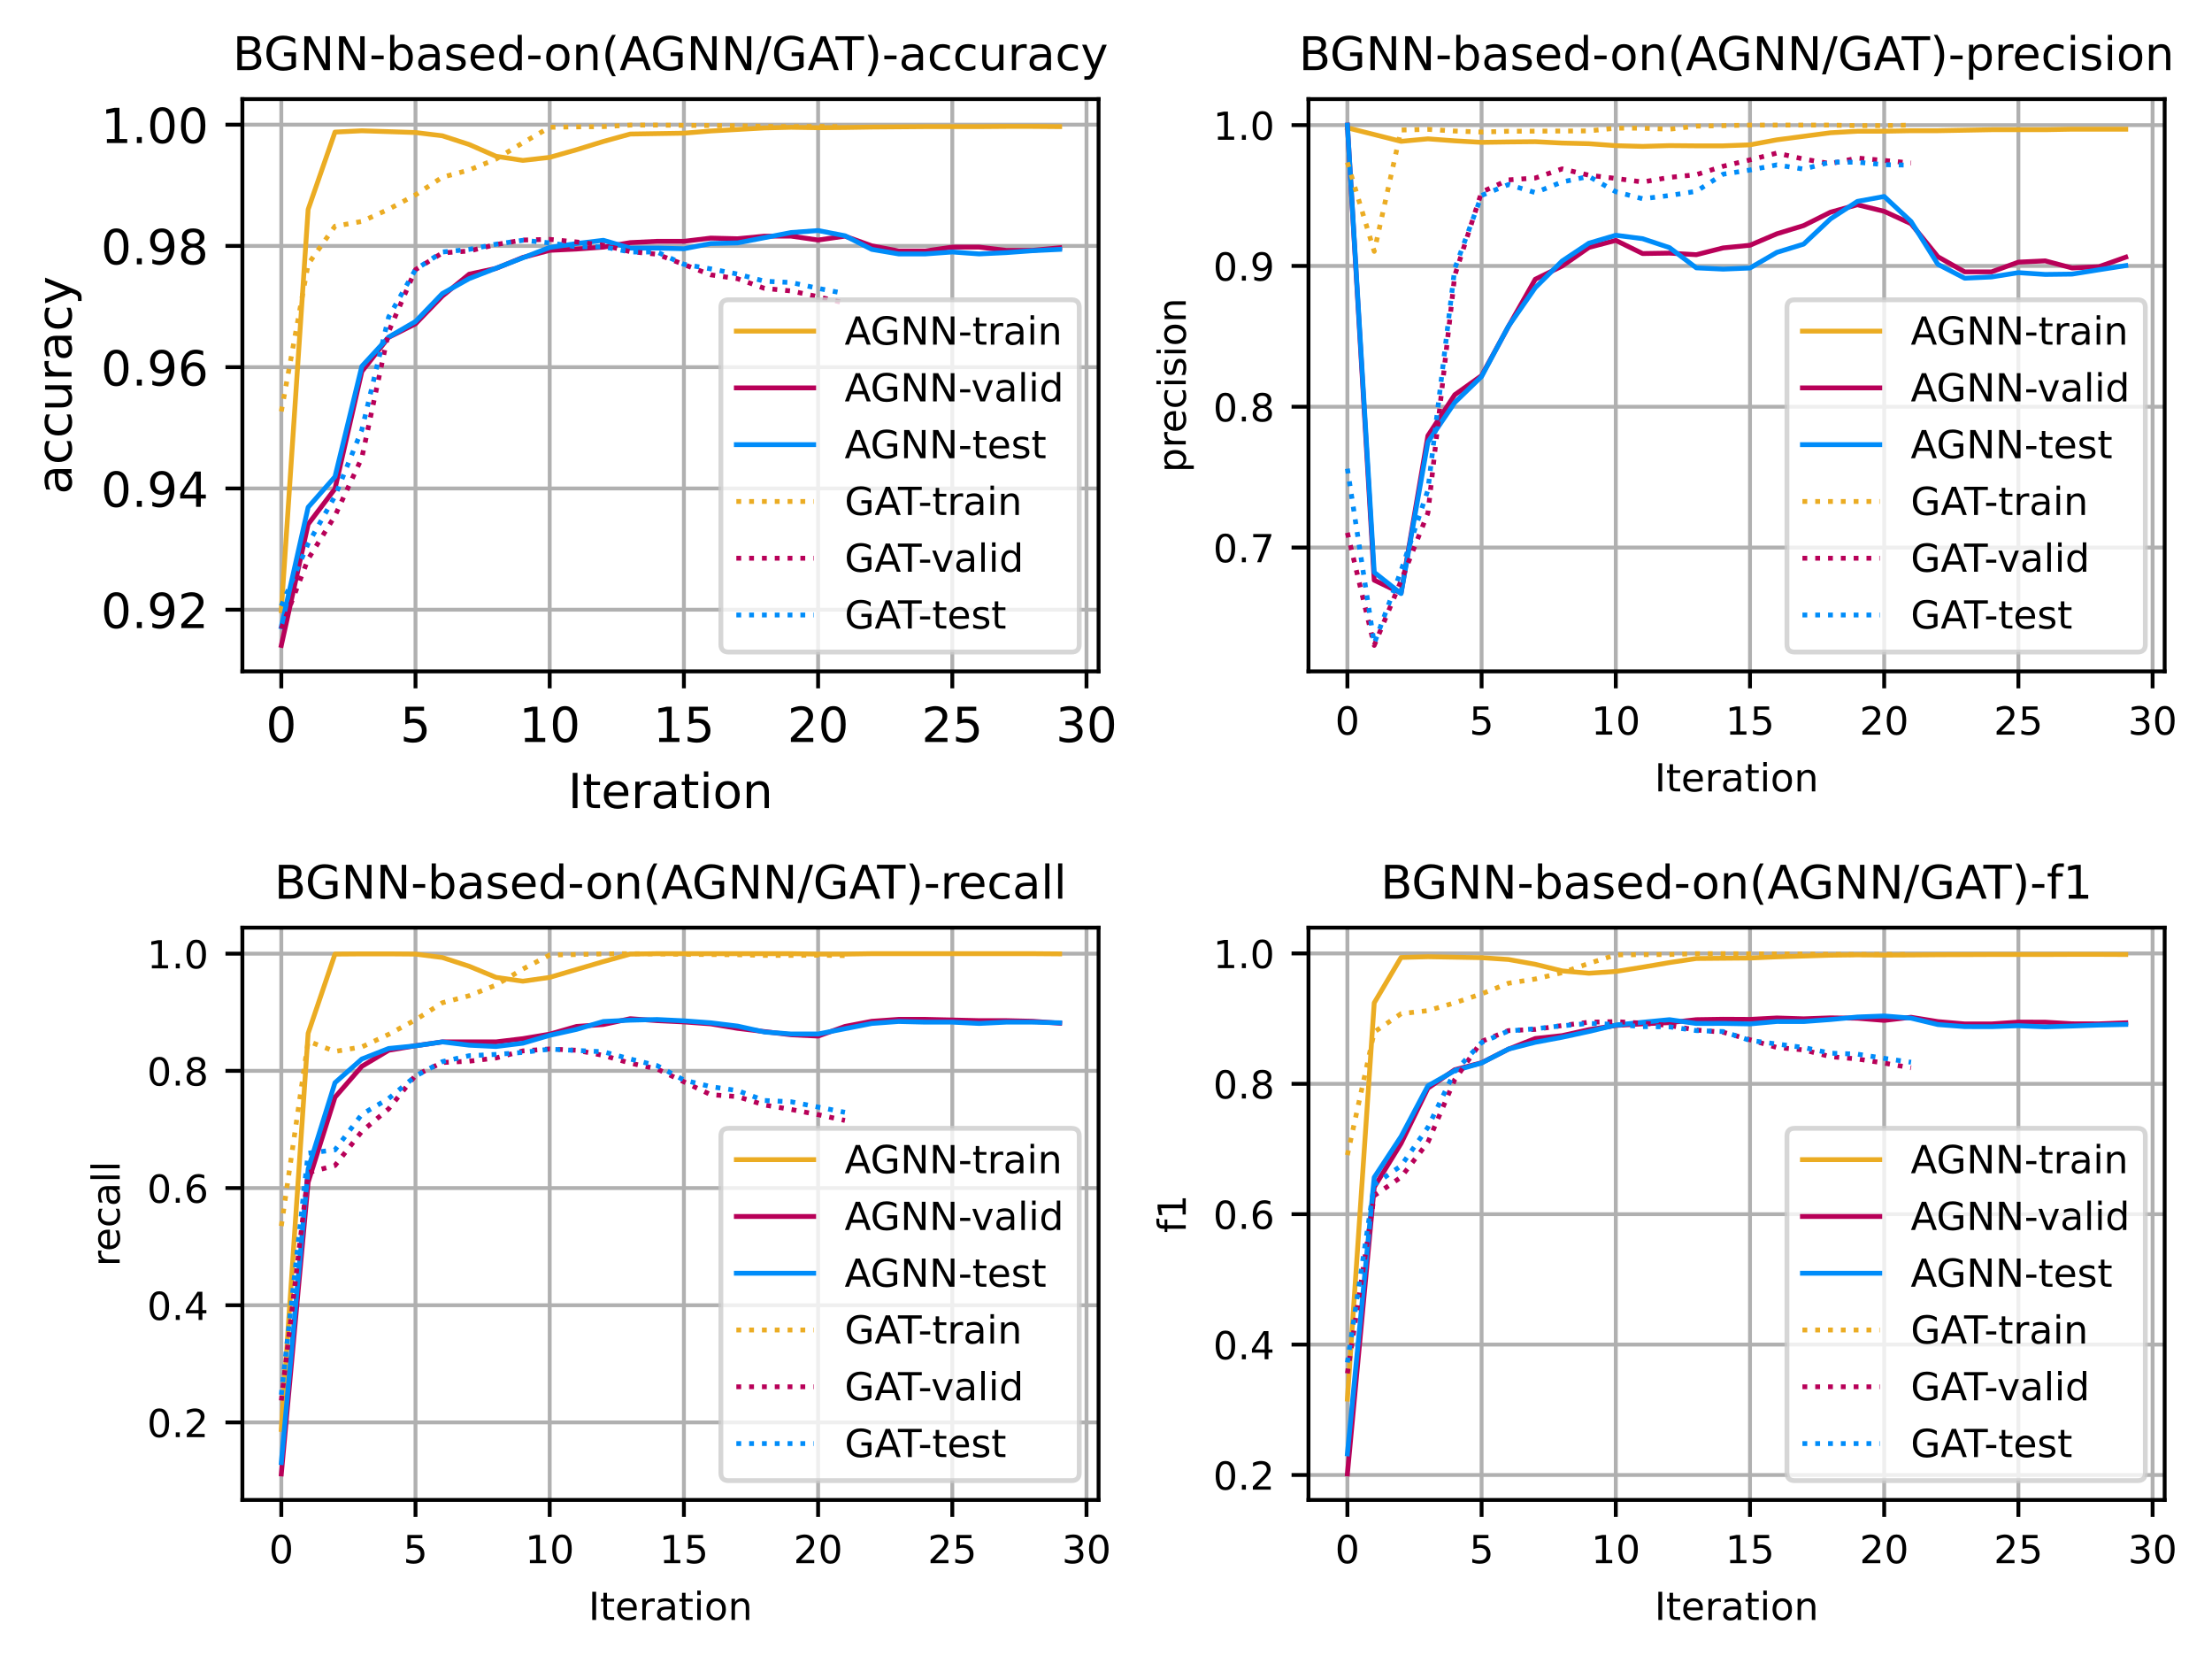 <?xml version="1.0" encoding="utf-8" standalone="no"?>
<!DOCTYPE svg PUBLIC "-//W3C//DTD SVG 1.1//EN"
  "http://www.w3.org/Graphics/SVG/1.1/DTD/svg11.dtd">
<!-- Created with matplotlib (https://matplotlib.org/) -->
<svg height="343.899pt" version="1.1" viewBox="0 0 457.604 343.899" width="457.604pt" xmlns="http://www.w3.org/2000/svg" xmlns:xlink="http://www.w3.org/1999/xlink">
 <defs>
  <style type="text/css">*{stroke-linecap:butt;stroke-linejoin:round;}</style>
 </defs>
 <g id="figure_1">
  <g id="patch_1">
   <path d="M 0 343.899 
L 457.604 343.899 
L 457.604 0 
L 0 0 
z
" style="fill:#ffffff;"/>
  </g>
  <g id="axes_1">
   <g id="patch_2">
    <path d="M 50.144 138.855 
L 227.267 138.855 
L 227.267 20.494 
L 50.144 20.494 
z
" style="fill:#ffffff;"/>
   </g>
   <g id="matplotlib.axis_1">
    <g id="xtick_1">
     <g id="line2d_1">
      <path clip-path="url(#pa1f9a77b94)" d="M 58.195 138.855 
L 58.195 20.494 
" style="fill:none;stroke:#b0b0b0;stroke-linecap:square;stroke-width:0.8;"/>
     </g>
     <g id="line2d_2">
      <defs>
       <path d="M 0 0 
L 0 3.5 
" id="m46511c9348" style="stroke:#000000;stroke-width:0.8;"/>
      </defs>
      <g>
       <use style="stroke:#000000;stroke-width:0.8;" x="58.195" xlink:href="#m46511c9348" y="138.855"/>
      </g>
     </g>
     <g id="text_1">
      <!-- 0 -->
      <g transform="translate(55.014 153.453)scale(0.1 -0.1)">
       <defs>
        <path d="M 31.781 66.406 
Q 24.172 66.406 20.328 58.906 
Q 16.5 51.422 16.5 36.375 
Q 16.5 21.391 20.328 13.891 
Q 24.172 6.391 31.781 6.391 
Q 39.453 6.391 43.281 13.891 
Q 47.125 21.391 47.125 36.375 
Q 47.125 51.422 43.281 58.906 
Q 39.453 66.406 31.781 66.406 
z
M 31.781 74.219 
Q 44.047 74.219 50.516 64.516 
Q 56.984 54.828 56.984 36.375 
Q 56.984 17.969 50.516 8.266 
Q 44.047 -1.422 31.781 -1.422 
Q 19.531 -1.422 13.062 8.266 
Q 6.594 17.969 6.594 36.375 
Q 6.594 54.828 13.062 64.516 
Q 19.531 74.219 31.781 74.219 
z
" id="DejaVuSans-48"/>
       </defs>
       <use xlink:href="#DejaVuSans-48"/>
      </g>
     </g>
    </g>
    <g id="xtick_2">
     <g id="line2d_3">
      <path clip-path="url(#pa1f9a77b94)" d="M 85.957 138.855 
L 85.957 20.494 
" style="fill:none;stroke:#b0b0b0;stroke-linecap:square;stroke-width:0.8;"/>
     </g>
     <g id="line2d_4">
      <g>
       <use style="stroke:#000000;stroke-width:0.8;" x="85.957" xlink:href="#m46511c9348" y="138.855"/>
      </g>
     </g>
     <g id="text_2">
      <!-- 5 -->
      <g transform="translate(82.776 153.453)scale(0.1 -0.1)">
       <defs>
        <path d="M 10.797 72.906 
L 49.516 72.906 
L 49.516 64.594 
L 19.828 64.594 
L 19.828 46.734 
Q 21.969 47.469 24.109 47.828 
Q 26.266 48.188 28.422 48.188 
Q 40.625 48.188 47.75 41.5 
Q 54.891 34.812 54.891 23.391 
Q 54.891 11.625 47.562 5.094 
Q 40.234 -1.422 26.906 -1.422 
Q 22.312 -1.422 17.547 -0.641 
Q 12.797 0.141 7.719 1.703 
L 7.719 11.625 
Q 12.109 9.234 16.797 8.062 
Q 21.484 6.891 26.703 6.891 
Q 35.156 6.891 40.078 11.328 
Q 45.016 15.766 45.016 23.391 
Q 45.016 31 40.078 35.438 
Q 35.156 39.891 26.703 39.891 
Q 22.75 39.891 18.812 39.016 
Q 14.891 38.141 10.797 36.281 
z
" id="DejaVuSans-53"/>
       </defs>
       <use xlink:href="#DejaVuSans-53"/>
      </g>
     </g>
    </g>
    <g id="xtick_3">
     <g id="line2d_5">
      <path clip-path="url(#pa1f9a77b94)" d="M 113.719 138.855 
L 113.719 20.494 
" style="fill:none;stroke:#b0b0b0;stroke-linecap:square;stroke-width:0.8;"/>
     </g>
     <g id="line2d_6">
      <g>
       <use style="stroke:#000000;stroke-width:0.8;" x="113.719" xlink:href="#m46511c9348" y="138.855"/>
      </g>
     </g>
     <g id="text_3">
      <!-- 10 -->
      <g transform="translate(107.357 153.453)scale(0.1 -0.1)">
       <defs>
        <path d="M 12.406 8.297 
L 28.516 8.297 
L 28.516 63.922 
L 10.984 60.406 
L 10.984 69.391 
L 28.422 72.906 
L 38.281 72.906 
L 38.281 8.297 
L 54.391 8.297 
L 54.391 0 
L 12.406 0 
z
" id="DejaVuSans-49"/>
       </defs>
       <use xlink:href="#DejaVuSans-49"/>
       <use x="63.623" xlink:href="#DejaVuSans-48"/>
      </g>
     </g>
    </g>
    <g id="xtick_4">
     <g id="line2d_7">
      <path clip-path="url(#pa1f9a77b94)" d="M 141.482 138.855 
L 141.482 20.494 
" style="fill:none;stroke:#b0b0b0;stroke-linecap:square;stroke-width:0.8;"/>
     </g>
     <g id="line2d_8">
      <g>
       <use style="stroke:#000000;stroke-width:0.8;" x="141.482" xlink:href="#m46511c9348" y="138.855"/>
      </g>
     </g>
     <g id="text_4">
      <!-- 15 -->
      <g transform="translate(135.119 153.453)scale(0.1 -0.1)">
       <use xlink:href="#DejaVuSans-49"/>
       <use x="63.623" xlink:href="#DejaVuSans-53"/>
      </g>
     </g>
    </g>
    <g id="xtick_5">
     <g id="line2d_9">
      <path clip-path="url(#pa1f9a77b94)" d="M 169.244 138.855 
L 169.244 20.494 
" style="fill:none;stroke:#b0b0b0;stroke-linecap:square;stroke-width:0.8;"/>
     </g>
     <g id="line2d_10">
      <g>
       <use style="stroke:#000000;stroke-width:0.8;" x="169.244" xlink:href="#m46511c9348" y="138.855"/>
      </g>
     </g>
     <g id="text_5">
      <!-- 20 -->
      <g transform="translate(162.882 153.453)scale(0.1 -0.1)">
       <defs>
        <path d="M 19.188 8.297 
L 53.609 8.297 
L 53.609 0 
L 7.328 0 
L 7.328 8.297 
Q 12.938 14.109 22.625 23.891 
Q 32.328 33.688 34.812 36.531 
Q 39.547 41.844 41.422 45.531 
Q 43.312 49.219 43.312 52.781 
Q 43.312 58.594 39.234 62.25 
Q 35.156 65.922 28.609 65.922 
Q 23.969 65.922 18.812 64.312 
Q 13.672 62.703 7.812 59.422 
L 7.812 69.391 
Q 13.766 71.781 18.938 73 
Q 24.125 74.219 28.422 74.219 
Q 39.75 74.219 46.484 68.547 
Q 53.219 62.891 53.219 53.422 
Q 53.219 48.922 51.531 44.891 
Q 49.859 40.875 45.406 35.406 
Q 44.188 33.984 37.641 27.219 
Q 31.109 20.453 19.188 8.297 
z
" id="DejaVuSans-50"/>
       </defs>
       <use xlink:href="#DejaVuSans-50"/>
       <use x="63.623" xlink:href="#DejaVuSans-48"/>
      </g>
     </g>
    </g>
    <g id="xtick_6">
     <g id="line2d_11">
      <path clip-path="url(#pa1f9a77b94)" d="M 197.006 138.855 
L 197.006 20.494 
" style="fill:none;stroke:#b0b0b0;stroke-linecap:square;stroke-width:0.8;"/>
     </g>
     <g id="line2d_12">
      <g>
       <use style="stroke:#000000;stroke-width:0.8;" x="197.006" xlink:href="#m46511c9348" y="138.855"/>
      </g>
     </g>
     <g id="text_6">
      <!-- 25 -->
      <g transform="translate(190.644 153.453)scale(0.1 -0.1)">
       <use xlink:href="#DejaVuSans-50"/>
       <use x="63.623" xlink:href="#DejaVuSans-53"/>
      </g>
     </g>
    </g>
    <g id="xtick_7">
     <g id="line2d_13">
      <path clip-path="url(#pa1f9a77b94)" d="M 224.769 138.855 
L 224.769 20.494 
" style="fill:none;stroke:#b0b0b0;stroke-linecap:square;stroke-width:0.8;"/>
     </g>
     <g id="line2d_14">
      <g>
       <use style="stroke:#000000;stroke-width:0.8;" x="224.769" xlink:href="#m46511c9348" y="138.855"/>
      </g>
     </g>
     <g id="text_7">
      <!-- 30 -->
      <g transform="translate(218.406 153.453)scale(0.1 -0.1)">
       <defs>
        <path d="M 40.578 39.312 
Q 47.656 37.797 51.625 33 
Q 55.609 28.219 55.609 21.188 
Q 55.609 10.406 48.188 4.484 
Q 40.766 -1.422 27.094 -1.422 
Q 22.516 -1.422 17.656 -0.516 
Q 12.797 0.391 7.625 2.203 
L 7.625 11.719 
Q 11.719 9.328 16.594 8.109 
Q 21.484 6.891 26.812 6.891 
Q 36.078 6.891 40.938 10.547 
Q 45.797 14.203 45.797 21.188 
Q 45.797 27.641 41.281 31.266 
Q 36.766 34.906 28.719 34.906 
L 20.219 34.906 
L 20.219 43.016 
L 29.109 43.016 
Q 36.375 43.016 40.234 45.922 
Q 44.094 48.828 44.094 54.297 
Q 44.094 59.906 40.109 62.906 
Q 36.141 65.922 28.719 65.922 
Q 24.656 65.922 20.016 65.031 
Q 15.375 64.156 9.812 62.312 
L 9.812 71.094 
Q 15.438 72.656 20.344 73.438 
Q 25.25 74.219 29.594 74.219 
Q 40.828 74.219 47.359 69.109 
Q 53.906 64.016 53.906 55.328 
Q 53.906 49.266 50.438 45.094 
Q 46.969 40.922 40.578 39.312 
z
" id="DejaVuSans-51"/>
       </defs>
       <use xlink:href="#DejaVuSans-51"/>
       <use x="63.623" xlink:href="#DejaVuSans-48"/>
      </g>
     </g>
    </g>
    <g id="text_8">
     <!-- Iteration -->
     <g transform="translate(117.497 167.131)scale(0.1 -0.1)">
      <defs>
       <path d="M 9.812 72.906 
L 19.672 72.906 
L 19.672 0 
L 9.812 0 
z
" id="DejaVuSans-73"/>
       <path d="M 18.312 70.219 
L 18.312 54.688 
L 36.812 54.688 
L 36.812 47.703 
L 18.312 47.703 
L 18.312 18.016 
Q 18.312 11.328 20.141 9.422 
Q 21.969 7.516 27.594 7.516 
L 36.812 7.516 
L 36.812 0 
L 27.594 0 
Q 17.188 0 13.234 3.875 
Q 9.281 7.766 9.281 18.016 
L 9.281 47.703 
L 2.688 47.703 
L 2.688 54.688 
L 9.281 54.688 
L 9.281 70.219 
z
" id="DejaVuSans-116"/>
       <path d="M 56.203 29.594 
L 56.203 25.203 
L 14.891 25.203 
Q 15.484 15.922 20.484 11.062 
Q 25.484 6.203 34.422 6.203 
Q 39.594 6.203 44.453 7.469 
Q 49.312 8.734 54.109 11.281 
L 54.109 2.781 
Q 49.266 0.734 44.188 -0.344 
Q 39.109 -1.422 33.891 -1.422 
Q 20.797 -1.422 13.156 6.188 
Q 5.516 13.812 5.516 26.812 
Q 5.516 40.234 12.766 48.109 
Q 20.016 56 32.328 56 
Q 43.359 56 49.781 48.891 
Q 56.203 41.797 56.203 29.594 
z
M 47.219 32.234 
Q 47.125 39.594 43.094 43.984 
Q 39.062 48.391 32.422 48.391 
Q 24.906 48.391 20.391 44.141 
Q 15.875 39.891 15.188 32.172 
z
" id="DejaVuSans-101"/>
       <path d="M 41.109 46.297 
Q 39.594 47.172 37.812 47.578 
Q 36.031 48 33.891 48 
Q 26.266 48 22.188 43.047 
Q 18.109 38.094 18.109 28.812 
L 18.109 0 
L 9.078 0 
L 9.078 54.688 
L 18.109 54.688 
L 18.109 46.188 
Q 20.953 51.172 25.484 53.578 
Q 30.031 56 36.531 56 
Q 37.453 56 38.578 55.875 
Q 39.703 55.766 41.062 55.516 
z
" id="DejaVuSans-114"/>
       <path d="M 34.281 27.484 
Q 23.391 27.484 19.188 25 
Q 14.984 22.516 14.984 16.5 
Q 14.984 11.719 18.141 8.906 
Q 21.297 6.109 26.703 6.109 
Q 34.188 6.109 38.703 11.406 
Q 43.219 16.703 43.219 25.484 
L 43.219 27.484 
z
M 52.203 31.203 
L 52.203 0 
L 43.219 0 
L 43.219 8.297 
Q 40.141 3.328 35.547 0.953 
Q 30.953 -1.422 24.312 -1.422 
Q 15.922 -1.422 10.953 3.297 
Q 6 8.016 6 15.922 
Q 6 25.141 12.172 29.828 
Q 18.359 34.516 30.609 34.516 
L 43.219 34.516 
L 43.219 35.406 
Q 43.219 41.609 39.141 45 
Q 35.062 48.391 27.688 48.391 
Q 23 48.391 18.547 47.266 
Q 14.109 46.141 10.016 43.891 
L 10.016 52.203 
Q 14.938 54.109 19.578 55.047 
Q 24.219 56 28.609 56 
Q 40.484 56 46.344 49.844 
Q 52.203 43.703 52.203 31.203 
z
" id="DejaVuSans-97"/>
       <path d="M 9.422 54.688 
L 18.406 54.688 
L 18.406 0 
L 9.422 0 
z
M 9.422 75.984 
L 18.406 75.984 
L 18.406 64.594 
L 9.422 64.594 
z
" id="DejaVuSans-105"/>
       <path d="M 30.609 48.391 
Q 23.391 48.391 19.188 42.75 
Q 14.984 37.109 14.984 27.297 
Q 14.984 17.484 19.156 11.844 
Q 23.344 6.203 30.609 6.203 
Q 37.797 6.203 41.984 11.859 
Q 46.188 17.531 46.188 27.297 
Q 46.188 37.016 41.984 42.703 
Q 37.797 48.391 30.609 48.391 
z
M 30.609 56 
Q 42.328 56 49.016 48.375 
Q 55.719 40.766 55.719 27.297 
Q 55.719 13.875 49.016 6.219 
Q 42.328 -1.422 30.609 -1.422 
Q 18.844 -1.422 12.172 6.219 
Q 5.516 13.875 5.516 27.297 
Q 5.516 40.766 12.172 48.375 
Q 18.844 56 30.609 56 
z
" id="DejaVuSans-111"/>
       <path d="M 54.891 33.016 
L 54.891 0 
L 45.906 0 
L 45.906 32.719 
Q 45.906 40.484 42.875 44.328 
Q 39.844 48.188 33.797 48.188 
Q 26.516 48.188 22.312 43.547 
Q 18.109 38.922 18.109 30.906 
L 18.109 0 
L 9.078 0 
L 9.078 54.688 
L 18.109 54.688 
L 18.109 46.188 
Q 21.344 51.125 25.703 53.562 
Q 30.078 56 35.797 56 
Q 45.219 56 50.047 50.172 
Q 54.891 44.344 54.891 33.016 
z
" id="DejaVuSans-110"/>
      </defs>
      <use xlink:href="#DejaVuSans-73"/>
      <use x="29.492" xlink:href="#DejaVuSans-116"/>
      <use x="68.701" xlink:href="#DejaVuSans-101"/>
      <use x="130.225" xlink:href="#DejaVuSans-114"/>
      <use x="171.338" xlink:href="#DejaVuSans-97"/>
      <use x="232.617" xlink:href="#DejaVuSans-116"/>
      <use x="271.826" xlink:href="#DejaVuSans-105"/>
      <use x="299.609" xlink:href="#DejaVuSans-111"/>
      <use x="360.791" xlink:href="#DejaVuSans-110"/>
     </g>
    </g>
   </g>
   <g id="matplotlib.axis_2">
    <g id="ytick_1">
     <g id="line2d_15">
      <path clip-path="url(#pa1f9a77b94)" d="M 50.144 126.096 
L 227.267 126.096 
" style="fill:none;stroke:#b0b0b0;stroke-linecap:square;stroke-width:0.8;"/>
     </g>
     <g id="line2d_16">
      <defs>
       <path d="M 0 0 
L -3.5 0 
" id="m1d6e63c731" style="stroke:#000000;stroke-width:0.8;"/>
      </defs>
      <g>
       <use style="stroke:#000000;stroke-width:0.8;" x="50.144" xlink:href="#m1d6e63c731" y="126.096"/>
      </g>
     </g>
     <g id="text_9">
      <!-- 0.92 -->
      <g transform="translate(20.878 129.895)scale(0.1 -0.1)">
       <defs>
        <path d="M 10.688 12.406 
L 21 12.406 
L 21 0 
L 10.688 0 
z
" id="DejaVuSans-46"/>
        <path d="M 10.984 1.516 
L 10.984 10.5 
Q 14.703 8.734 18.5 7.812 
Q 22.312 6.891 25.984 6.891 
Q 35.75 6.891 40.891 13.453 
Q 46.047 20.016 46.781 33.406 
Q 43.953 29.203 39.594 26.953 
Q 35.25 24.703 29.984 24.703 
Q 19.047 24.703 12.672 31.312 
Q 6.297 37.938 6.297 49.422 
Q 6.297 60.641 12.938 67.422 
Q 19.578 74.219 30.609 74.219 
Q 43.266 74.219 49.922 64.516 
Q 56.594 54.828 56.594 36.375 
Q 56.594 19.141 48.406 8.859 
Q 40.234 -1.422 26.422 -1.422 
Q 22.703 -1.422 18.891 -0.688 
Q 15.094 0.047 10.984 1.516 
z
M 30.609 32.422 
Q 37.25 32.422 41.125 36.953 
Q 45.016 41.5 45.016 49.422 
Q 45.016 57.281 41.125 61.844 
Q 37.25 66.406 30.609 66.406 
Q 23.969 66.406 20.094 61.844 
Q 16.219 57.281 16.219 49.422 
Q 16.219 41.5 20.094 36.953 
Q 23.969 32.422 30.609 32.422 
z
" id="DejaVuSans-57"/>
       </defs>
       <use xlink:href="#DejaVuSans-48"/>
       <use x="63.623" xlink:href="#DejaVuSans-46"/>
       <use x="95.41" xlink:href="#DejaVuSans-57"/>
       <use x="159.033" xlink:href="#DejaVuSans-50"/>
      </g>
     </g>
    </g>
    <g id="ytick_2">
     <g id="line2d_17">
      <path clip-path="url(#pa1f9a77b94)" d="M 50.144 101.018 
L 227.267 101.018 
" style="fill:none;stroke:#b0b0b0;stroke-linecap:square;stroke-width:0.8;"/>
     </g>
     <g id="line2d_18">
      <g>
       <use style="stroke:#000000;stroke-width:0.8;" x="50.144" xlink:href="#m1d6e63c731" y="101.018"/>
      </g>
     </g>
     <g id="text_10">
      <!-- 0.94 -->
      <g transform="translate(20.878 104.817)scale(0.1 -0.1)">
       <defs>
        <path d="M 37.797 64.312 
L 12.891 25.391 
L 37.797 25.391 
z
M 35.203 72.906 
L 47.609 72.906 
L 47.609 25.391 
L 58.016 25.391 
L 58.016 17.188 
L 47.609 17.188 
L 47.609 0 
L 37.797 0 
L 37.797 17.188 
L 4.891 17.188 
L 4.891 26.703 
z
" id="DejaVuSans-52"/>
       </defs>
       <use xlink:href="#DejaVuSans-48"/>
       <use x="63.623" xlink:href="#DejaVuSans-46"/>
       <use x="95.41" xlink:href="#DejaVuSans-57"/>
       <use x="159.033" xlink:href="#DejaVuSans-52"/>
      </g>
     </g>
    </g>
    <g id="ytick_3">
     <g id="line2d_19">
      <path clip-path="url(#pa1f9a77b94)" d="M 50.144 75.94 
L 227.267 75.94 
" style="fill:none;stroke:#b0b0b0;stroke-linecap:square;stroke-width:0.8;"/>
     </g>
     <g id="line2d_20">
      <g>
       <use style="stroke:#000000;stroke-width:0.8;" x="50.144" xlink:href="#m1d6e63c731" y="75.94"/>
      </g>
     </g>
     <g id="text_11">
      <!-- 0.96 -->
      <g transform="translate(20.878 79.739)scale(0.1 -0.1)">
       <defs>
        <path d="M 33.016 40.375 
Q 26.375 40.375 22.484 35.828 
Q 18.609 31.297 18.609 23.391 
Q 18.609 15.531 22.484 10.953 
Q 26.375 6.391 33.016 6.391 
Q 39.656 6.391 43.531 10.953 
Q 47.406 15.531 47.406 23.391 
Q 47.406 31.297 43.531 35.828 
Q 39.656 40.375 33.016 40.375 
z
M 52.594 71.297 
L 52.594 62.312 
Q 48.875 64.062 45.094 64.984 
Q 41.312 65.922 37.594 65.922 
Q 27.828 65.922 22.672 59.328 
Q 17.531 52.734 16.797 39.406 
Q 19.672 43.656 24.016 45.922 
Q 28.375 48.188 33.594 48.188 
Q 44.578 48.188 50.953 41.516 
Q 57.328 34.859 57.328 23.391 
Q 57.328 12.156 50.688 5.359 
Q 44.047 -1.422 33.016 -1.422 
Q 20.359 -1.422 13.672 8.266 
Q 6.984 17.969 6.984 36.375 
Q 6.984 53.656 15.188 63.938 
Q 23.391 74.219 37.203 74.219 
Q 40.922 74.219 44.703 73.484 
Q 48.484 72.75 52.594 71.297 
z
" id="DejaVuSans-54"/>
       </defs>
       <use xlink:href="#DejaVuSans-48"/>
       <use x="63.623" xlink:href="#DejaVuSans-46"/>
       <use x="95.41" xlink:href="#DejaVuSans-57"/>
       <use x="159.033" xlink:href="#DejaVuSans-54"/>
      </g>
     </g>
    </g>
    <g id="ytick_4">
     <g id="line2d_21">
      <path clip-path="url(#pa1f9a77b94)" d="M 50.144 50.862 
L 227.267 50.862 
" style="fill:none;stroke:#b0b0b0;stroke-linecap:square;stroke-width:0.8;"/>
     </g>
     <g id="line2d_22">
      <g>
       <use style="stroke:#000000;stroke-width:0.8;" x="50.144" xlink:href="#m1d6e63c731" y="50.862"/>
      </g>
     </g>
     <g id="text_12">
      <!-- 0.98 -->
      <g transform="translate(20.878 54.662)scale(0.1 -0.1)">
       <defs>
        <path d="M 31.781 34.625 
Q 24.75 34.625 20.719 30.859 
Q 16.703 27.094 16.703 20.516 
Q 16.703 13.922 20.719 10.156 
Q 24.75 6.391 31.781 6.391 
Q 38.812 6.391 42.859 10.172 
Q 46.922 13.969 46.922 20.516 
Q 46.922 27.094 42.891 30.859 
Q 38.875 34.625 31.781 34.625 
z
M 21.922 38.812 
Q 15.578 40.375 12.031 44.719 
Q 8.5 49.078 8.5 55.328 
Q 8.5 64.062 14.719 69.141 
Q 20.953 74.219 31.781 74.219 
Q 42.672 74.219 48.875 69.141 
Q 55.078 64.062 55.078 55.328 
Q 55.078 49.078 51.531 44.719 
Q 48 40.375 41.703 38.812 
Q 48.828 37.156 52.797 32.312 
Q 56.781 27.484 56.781 20.516 
Q 56.781 9.906 50.312 4.234 
Q 43.844 -1.422 31.781 -1.422 
Q 19.734 -1.422 13.25 4.234 
Q 6.781 9.906 6.781 20.516 
Q 6.781 27.484 10.781 32.312 
Q 14.797 37.156 21.922 38.812 
z
M 18.312 54.391 
Q 18.312 48.734 21.844 45.562 
Q 25.391 42.391 31.781 42.391 
Q 38.141 42.391 41.719 45.562 
Q 45.312 48.734 45.312 54.391 
Q 45.312 60.062 41.719 63.234 
Q 38.141 66.406 31.781 66.406 
Q 25.391 66.406 21.844 63.234 
Q 18.312 60.062 18.312 54.391 
z
" id="DejaVuSans-56"/>
       </defs>
       <use xlink:href="#DejaVuSans-48"/>
       <use x="63.623" xlink:href="#DejaVuSans-46"/>
       <use x="95.41" xlink:href="#DejaVuSans-57"/>
       <use x="159.033" xlink:href="#DejaVuSans-56"/>
      </g>
     </g>
    </g>
    <g id="ytick_5">
     <g id="line2d_23">
      <path clip-path="url(#pa1f9a77b94)" d="M 50.144 25.784 
L 227.267 25.784 
" style="fill:none;stroke:#b0b0b0;stroke-linecap:square;stroke-width:0.8;"/>
     </g>
     <g id="line2d_24">
      <g>
       <use style="stroke:#000000;stroke-width:0.8;" x="50.144" xlink:href="#m1d6e63c731" y="25.784"/>
      </g>
     </g>
     <g id="text_13">
      <!-- 1.00 -->
      <g transform="translate(20.878 29.584)scale(0.1 -0.1)">
       <use xlink:href="#DejaVuSans-49"/>
       <use x="63.623" xlink:href="#DejaVuSans-46"/>
       <use x="95.41" xlink:href="#DejaVuSans-48"/>
       <use x="159.033" xlink:href="#DejaVuSans-48"/>
      </g>
     </g>
    </g>
    <g id="text_14">
     <!-- accuracy -->
     <g transform="translate(14.798 102.234)rotate(-90)scale(0.1 -0.1)">
      <defs>
       <path d="M 48.781 52.594 
L 48.781 44.188 
Q 44.969 46.297 41.141 47.344 
Q 37.312 48.391 33.406 48.391 
Q 24.656 48.391 19.812 42.844 
Q 14.984 37.312 14.984 27.297 
Q 14.984 17.281 19.812 11.734 
Q 24.656 6.203 33.406 6.203 
Q 37.312 6.203 41.141 7.25 
Q 44.969 8.297 48.781 10.406 
L 48.781 2.094 
Q 45.016 0.344 40.984 -0.531 
Q 36.969 -1.422 32.422 -1.422 
Q 20.062 -1.422 12.781 6.344 
Q 5.516 14.109 5.516 27.297 
Q 5.516 40.672 12.859 48.328 
Q 20.219 56 33.016 56 
Q 37.156 56 41.109 55.141 
Q 45.062 54.297 48.781 52.594 
z
" id="DejaVuSans-99"/>
       <path d="M 8.5 21.578 
L 8.5 54.688 
L 17.484 54.688 
L 17.484 21.922 
Q 17.484 14.156 20.5 10.266 
Q 23.531 6.391 29.594 6.391 
Q 36.859 6.391 41.078 11.031 
Q 45.312 15.672 45.312 23.688 
L 45.312 54.688 
L 54.297 54.688 
L 54.297 0 
L 45.312 0 
L 45.312 8.406 
Q 42.047 3.422 37.719 1 
Q 33.406 -1.422 27.688 -1.422 
Q 18.266 -1.422 13.375 4.438 
Q 8.5 10.297 8.5 21.578 
z
M 31.109 56 
z
" id="DejaVuSans-117"/>
       <path d="M 32.172 -5.078 
Q 28.375 -14.844 24.75 -17.812 
Q 21.141 -20.797 15.094 -20.797 
L 7.906 -20.797 
L 7.906 -13.281 
L 13.188 -13.281 
Q 16.891 -13.281 18.938 -11.516 
Q 21 -9.766 23.484 -3.219 
L 25.094 0.875 
L 2.984 54.688 
L 12.5 54.688 
L 29.594 11.922 
L 46.688 54.688 
L 56.203 54.688 
z
" id="DejaVuSans-121"/>
      </defs>
      <use xlink:href="#DejaVuSans-97"/>
      <use x="61.279" xlink:href="#DejaVuSans-99"/>
      <use x="116.26" xlink:href="#DejaVuSans-99"/>
      <use x="171.24" xlink:href="#DejaVuSans-117"/>
      <use x="234.619" xlink:href="#DejaVuSans-114"/>
      <use x="275.732" xlink:href="#DejaVuSans-97"/>
      <use x="337.012" xlink:href="#DejaVuSans-99"/>
      <use x="391.992" xlink:href="#DejaVuSans-121"/>
     </g>
    </g>
   </g>
   <g id="line2d_25">
    <path clip-path="url(#pa1f9a77b94)" d="M 58.195 126.287 
L 63.747 43.316 
L 69.3 27.317 
L 74.852 27.046 
L 80.405 27.227 
L 85.957 27.407 
L 91.51 28.083 
L 97.062 29.886 
L 102.615 32.319 
L 108.167 33.176 
L 113.719 32.545 
L 119.272 30.967 
L 124.824 29.255 
L 130.377 27.722 
L 135.929 27.632 
L 141.482 27.542 
L 147.034 27.091 
L 152.587 26.776 
L 158.139 26.46 
L 163.692 26.325 
L 169.244 26.415 
L 174.797 26.37 
L 180.349 26.28 
L 185.902 26.235 
L 191.454 26.19 
L 197.006 26.19 
L 202.559 26.19 
L 208.111 26.145 
L 213.664 26.145 
L 219.216 26.19 
" style="fill:none;stroke:#ebac23;stroke-linecap:square;"/>
   </g>
   <g id="line2d_26">
    <path clip-path="url(#pa1f9a77b94)" d="M 58.195 133.475 
L 63.747 108.418 
L 69.3 101.087 
L 74.852 76.831 
L 80.405 69.767 
L 85.957 66.968 
L 91.51 61.237 
L 97.062 56.705 
L 102.615 55.506 
L 108.167 53.24 
L 113.719 51.774 
L 119.272 51.507 
L 124.824 51.108 
L 130.377 50.175 
L 135.929 49.908 
L 141.482 49.908 
L 147.034 49.242 
L 152.587 49.375 
L 158.139 48.842 
L 163.692 48.842 
L 169.244 49.641 
L 174.797 48.842 
L 180.349 50.841 
L 185.902 51.907 
L 191.454 51.907 
L 197.006 51.108 
L 202.559 51.108 
L 208.111 51.774 
L 213.664 51.774 
L 219.216 51.241 
" style="fill:none;stroke:#b80058;stroke-linecap:square;"/>
   </g>
   <g id="line2d_27">
    <path clip-path="url(#pa1f9a77b94)" d="M 58.195 129.627 
L 63.747 104.909 
L 69.3 98.595 
L 74.852 75.758 
L 80.405 69.712 
L 85.957 66.488 
L 91.51 60.712 
L 97.062 57.622 
L 102.615 55.473 
L 108.167 53.323 
L 113.719 51.174 
L 119.272 50.368 
L 124.824 49.696 
L 130.377 51.308 
L 135.929 51.308 
L 141.482 51.443 
L 147.034 50.368 
L 152.587 50.234 
L 158.139 49.159 
L 163.692 48.084 
L 169.244 47.681 
L 174.797 48.756 
L 180.349 51.577 
L 185.902 52.517 
L 191.454 52.517 
L 197.006 52.114 
L 202.559 52.517 
L 208.111 52.249 
L 213.664 51.846 
L 219.216 51.577 
" style="fill:none;stroke:#008cf9;stroke-linecap:square;"/>
   </g>
   <g id="line2d_28">
    <path clip-path="url(#pa1f9a77b94)" d="M 58.195 85.095 
L 63.747 54.628 
L 69.3 46.786 
L 74.852 45.795 
L 80.405 43.271 
L 85.957 40.296 
L 91.51 36.646 
L 97.062 35.159 
L 102.615 32.905 
L 108.167 29.525 
L 113.719 26.325 
L 119.272 26.235 
L 124.824 26.19 
L 130.377 25.875 
L 135.929 25.875 
L 141.482 25.92 
L 147.034 25.965 
L 152.587 26.01 
L 158.139 26.145 
L 163.692 26.19 
L 169.244 26.145 
L 174.797 26.19 
" style="fill:none;stroke:#ebac23;stroke-dasharray:1,1.65;stroke-dashoffset:0;"/>
   </g>
   <g id="line2d_29">
    <path clip-path="url(#pa1f9a77b94)" d="M 58.195 130.009 
L 63.747 115.615 
L 69.3 106.685 
L 74.852 94.69 
L 80.405 68.567 
L 85.957 55.772 
L 91.51 52.307 
L 97.062 51.907 
L 102.615 50.574 
L 108.167 49.641 
L 113.719 49.508 
L 119.272 50.041 
L 124.824 50.708 
L 130.377 52.041 
L 135.929 52.574 
L 141.482 54.706 
L 147.034 56.839 
L 152.587 57.638 
L 158.139 59.637 
L 163.692 60.171 
L 169.244 61.37 
L 174.797 62.703 
" style="fill:none;stroke:#b80058;stroke-dasharray:1,1.65;stroke-dashoffset:0;"/>
   </g>
   <g id="line2d_30">
    <path clip-path="url(#pa1f9a77b94)" d="M 58.195 125.328 
L 63.747 112.431 
L 69.3 102.625 
L 74.852 88.923 
L 80.405 65.548 
L 85.957 55.741 
L 91.51 52.114 
L 97.062 51.577 
L 102.615 50.502 
L 108.167 49.696 
L 113.719 50.234 
L 119.272 51.04 
L 124.824 51.04 
L 130.377 52.114 
L 135.929 52.114 
L 141.482 54.667 
L 147.034 55.607 
L 152.587 56.682 
L 158.139 58.159 
L 163.692 58.428 
L 169.244 59.637 
L 174.797 60.712 
" style="fill:none;stroke:#008cf9;stroke-dasharray:1,1.65;stroke-dashoffset:0;"/>
   </g>
   <g id="patch_3">
    <path d="M 50.144 138.855 
L 50.144 20.494 
" style="fill:none;stroke:#000000;stroke-linecap:square;stroke-linejoin:miter;stroke-width:0.8;"/>
   </g>
   <g id="patch_4">
    <path d="M 227.267 138.855 
L 227.267 20.494 
" style="fill:none;stroke:#000000;stroke-linecap:square;stroke-linejoin:miter;stroke-width:0.8;"/>
   </g>
   <g id="patch_5">
    <path d="M 50.144 138.855 
L 227.267 138.855 
" style="fill:none;stroke:#000000;stroke-linecap:square;stroke-linejoin:miter;stroke-width:0.8;"/>
   </g>
   <g id="patch_6">
    <path d="M 50.144 20.494 
L 227.267 20.494 
" style="fill:none;stroke:#000000;stroke-linecap:square;stroke-linejoin:miter;stroke-width:0.8;"/>
   </g>
   <g id="text_15">
    <!-- BGNN-based-on(AGNN/GAT)-accuracy -->
    <g transform="translate(48.158 14.495)scale(0.096 -0.096)">
     <defs>
      <path d="M 19.672 34.812 
L 19.672 8.109 
L 35.5 8.109 
Q 43.453 8.109 47.281 11.406 
Q 51.125 14.703 51.125 21.484 
Q 51.125 28.328 47.281 31.562 
Q 43.453 34.812 35.5 34.812 
z
M 19.672 64.797 
L 19.672 42.828 
L 34.281 42.828 
Q 41.5 42.828 45.031 45.531 
Q 48.578 48.25 48.578 53.812 
Q 48.578 59.328 45.031 62.062 
Q 41.5 64.797 34.281 64.797 
z
M 9.812 72.906 
L 35.016 72.906 
Q 46.297 72.906 52.391 68.219 
Q 58.5 63.531 58.5 54.891 
Q 58.5 48.188 55.375 44.234 
Q 52.25 40.281 46.188 39.312 
Q 53.469 37.75 57.5 32.781 
Q 61.531 27.828 61.531 20.406 
Q 61.531 10.641 54.891 5.312 
Q 48.25 0 35.984 0 
L 9.812 0 
z
" id="DejaVuSans-66"/>
      <path d="M 59.516 10.406 
L 59.516 29.984 
L 43.406 29.984 
L 43.406 38.094 
L 69.281 38.094 
L 69.281 6.781 
Q 63.578 2.734 56.688 0.656 
Q 49.812 -1.422 42 -1.422 
Q 24.906 -1.422 15.25 8.562 
Q 5.609 18.562 5.609 36.375 
Q 5.609 54.25 15.25 64.234 
Q 24.906 74.219 42 74.219 
Q 49.125 74.219 55.547 72.453 
Q 61.969 70.703 67.391 67.281 
L 67.391 56.781 
Q 61.922 61.422 55.766 63.766 
Q 49.609 66.109 42.828 66.109 
Q 29.438 66.109 22.719 58.641 
Q 16.016 51.172 16.016 36.375 
Q 16.016 21.625 22.719 14.156 
Q 29.438 6.688 42.828 6.688 
Q 48.047 6.688 52.141 7.594 
Q 56.25 8.5 59.516 10.406 
z
" id="DejaVuSans-71"/>
      <path d="M 9.812 72.906 
L 23.094 72.906 
L 55.422 11.922 
L 55.422 72.906 
L 64.984 72.906 
L 64.984 0 
L 51.703 0 
L 19.391 60.984 
L 19.391 0 
L 9.812 0 
z
" id="DejaVuSans-78"/>
      <path d="M 4.891 31.391 
L 31.203 31.391 
L 31.203 23.391 
L 4.891 23.391 
z
" id="DejaVuSans-45"/>
      <path d="M 48.688 27.297 
Q 48.688 37.203 44.609 42.844 
Q 40.531 48.484 33.406 48.484 
Q 26.266 48.484 22.188 42.844 
Q 18.109 37.203 18.109 27.297 
Q 18.109 17.391 22.188 11.75 
Q 26.266 6.109 33.406 6.109 
Q 40.531 6.109 44.609 11.75 
Q 48.688 17.391 48.688 27.297 
z
M 18.109 46.391 
Q 20.953 51.266 25.266 53.625 
Q 29.594 56 35.594 56 
Q 45.562 56 51.781 48.094 
Q 58.016 40.188 58.016 27.297 
Q 58.016 14.406 51.781 6.484 
Q 45.562 -1.422 35.594 -1.422 
Q 29.594 -1.422 25.266 0.953 
Q 20.953 3.328 18.109 8.203 
L 18.109 0 
L 9.078 0 
L 9.078 75.984 
L 18.109 75.984 
z
" id="DejaVuSans-98"/>
      <path d="M 44.281 53.078 
L 44.281 44.578 
Q 40.484 46.531 36.375 47.5 
Q 32.281 48.484 27.875 48.484 
Q 21.188 48.484 17.844 46.438 
Q 14.5 44.391 14.5 40.281 
Q 14.5 37.156 16.891 35.375 
Q 19.281 33.594 26.516 31.984 
L 29.594 31.297 
Q 39.156 29.25 43.188 25.516 
Q 47.219 21.781 47.219 15.094 
Q 47.219 7.469 41.188 3.016 
Q 35.156 -1.422 24.609 -1.422 
Q 20.219 -1.422 15.453 -0.562 
Q 10.688 0.297 5.422 2 
L 5.422 11.281 
Q 10.406 8.688 15.234 7.391 
Q 20.062 6.109 24.812 6.109 
Q 31.156 6.109 34.562 8.281 
Q 37.984 10.453 37.984 14.406 
Q 37.984 18.062 35.516 20.016 
Q 33.062 21.969 24.703 23.781 
L 21.578 24.516 
Q 13.234 26.266 9.516 29.906 
Q 5.812 33.547 5.812 39.891 
Q 5.812 47.609 11.281 51.797 
Q 16.75 56 26.812 56 
Q 31.781 56 36.172 55.266 
Q 40.578 54.547 44.281 53.078 
z
" id="DejaVuSans-115"/>
      <path d="M 45.406 46.391 
L 45.406 75.984 
L 54.391 75.984 
L 54.391 0 
L 45.406 0 
L 45.406 8.203 
Q 42.578 3.328 38.25 0.953 
Q 33.938 -1.422 27.875 -1.422 
Q 17.969 -1.422 11.734 6.484 
Q 5.516 14.406 5.516 27.297 
Q 5.516 40.188 11.734 48.094 
Q 17.969 56 27.875 56 
Q 33.938 56 38.25 53.625 
Q 42.578 51.266 45.406 46.391 
z
M 14.797 27.297 
Q 14.797 17.391 18.875 11.75 
Q 22.953 6.109 30.078 6.109 
Q 37.203 6.109 41.297 11.75 
Q 45.406 17.391 45.406 27.297 
Q 45.406 37.203 41.297 42.844 
Q 37.203 48.484 30.078 48.484 
Q 22.953 48.484 18.875 42.844 
Q 14.797 37.203 14.797 27.297 
z
" id="DejaVuSans-100"/>
      <path d="M 31 75.875 
Q 24.469 64.656 21.281 53.656 
Q 18.109 42.672 18.109 31.391 
Q 18.109 20.125 21.312 9.062 
Q 24.516 -2 31 -13.188 
L 23.188 -13.188 
Q 15.875 -1.703 12.234 9.375 
Q 8.594 20.453 8.594 31.391 
Q 8.594 42.281 12.203 53.312 
Q 15.828 64.359 23.188 75.875 
z
" id="DejaVuSans-40"/>
      <path d="M 34.188 63.188 
L 20.797 26.906 
L 47.609 26.906 
z
M 28.609 72.906 
L 39.797 72.906 
L 67.578 0 
L 57.328 0 
L 50.688 18.703 
L 17.828 18.703 
L 11.188 0 
L 0.781 0 
z
" id="DejaVuSans-65"/>
      <path d="M 25.391 72.906 
L 33.688 72.906 
L 8.297 -9.281 
L 0 -9.281 
z
" id="DejaVuSans-47"/>
      <path d="M -0.297 72.906 
L 61.375 72.906 
L 61.375 64.594 
L 35.5 64.594 
L 35.5 0 
L 25.594 0 
L 25.594 64.594 
L -0.297 64.594 
z
" id="DejaVuSans-84"/>
      <path d="M 8.016 75.875 
L 15.828 75.875 
Q 23.141 64.359 26.781 53.312 
Q 30.422 42.281 30.422 31.391 
Q 30.422 20.453 26.781 9.375 
Q 23.141 -1.703 15.828 -13.188 
L 8.016 -13.188 
Q 14.5 -2 17.703 9.062 
Q 20.906 20.125 20.906 31.391 
Q 20.906 42.672 17.703 53.656 
Q 14.5 64.656 8.016 75.875 
z
" id="DejaVuSans-41"/>
     </defs>
     <use xlink:href="#DejaVuSans-66"/>
     <use x="66.854" xlink:href="#DejaVuSans-71"/>
     <use x="144.344" xlink:href="#DejaVuSans-78"/>
     <use x="219.148" xlink:href="#DejaVuSans-78"/>
     <use x="293.953" xlink:href="#DejaVuSans-45"/>
     <use x="330.037" xlink:href="#DejaVuSans-98"/>
     <use x="393.514" xlink:href="#DejaVuSans-97"/>
     <use x="454.793" xlink:href="#DejaVuSans-115"/>
     <use x="506.893" xlink:href="#DejaVuSans-101"/>
     <use x="568.416" xlink:href="#DejaVuSans-100"/>
     <use x="631.893" xlink:href="#DejaVuSans-45"/>
     <use x="669.852" xlink:href="#DejaVuSans-111"/>
     <use x="731.033" xlink:href="#DejaVuSans-110"/>
     <use x="794.412" xlink:href="#DejaVuSans-40"/>
     <use x="833.426" xlink:href="#DejaVuSans-65"/>
     <use x="900.084" xlink:href="#DejaVuSans-71"/>
     <use x="977.574" xlink:href="#DejaVuSans-78"/>
     <use x="1052.379" xlink:href="#DejaVuSans-78"/>
     <use x="1127.184" xlink:href="#DejaVuSans-47"/>
     <use x="1160.875" xlink:href="#DejaVuSans-71"/>
     <use x="1238.365" xlink:href="#DejaVuSans-65"/>
     <use x="1299.023" xlink:href="#DejaVuSans-84"/>
     <use x="1360.107" xlink:href="#DejaVuSans-41"/>
     <use x="1399.121" xlink:href="#DejaVuSans-45"/>
     <use x="1435.205" xlink:href="#DejaVuSans-97"/>
     <use x="1496.484" xlink:href="#DejaVuSans-99"/>
     <use x="1551.465" xlink:href="#DejaVuSans-99"/>
     <use x="1606.445" xlink:href="#DejaVuSans-117"/>
     <use x="1669.824" xlink:href="#DejaVuSans-114"/>
     <use x="1710.938" xlink:href="#DejaVuSans-97"/>
     <use x="1772.217" xlink:href="#DejaVuSans-99"/>
     <use x="1827.197" xlink:href="#DejaVuSans-121"/>
    </g>
   </g>
   <g id="legend_1">
    <g id="patch_7">
     <path d="M 150.729 134.855 
L 221.667 134.855 
Q 223.267 134.855 223.267 133.255 
L 223.267 63.599 
Q 223.267 61.999 221.667 61.999 
L 150.729 61.999 
Q 149.129 61.999 149.129 63.599 
L 149.129 133.255 
Q 149.129 134.855 150.729 134.855 
z
" style="fill:#ffffff;opacity:0.8;stroke:#cccccc;stroke-linejoin:miter;"/>
    </g>
    <g id="line2d_31">
     <path d="M 152.329 68.478 
L 168.329 68.478 
" style="fill:none;stroke:#ebac23;stroke-linecap:square;"/>
    </g>
    <g id="line2d_32"/>
    <g id="text_16">
     <!-- AGNN-train -->
     <g transform="translate(174.729 71.278)scale(0.08 -0.08)">
      <use xlink:href="#DejaVuSans-65"/>
      <use x="66.658" xlink:href="#DejaVuSans-71"/>
      <use x="144.148" xlink:href="#DejaVuSans-78"/>
      <use x="218.953" xlink:href="#DejaVuSans-78"/>
      <use x="293.758" xlink:href="#DejaVuSans-45"/>
      <use x="329.842" xlink:href="#DejaVuSans-116"/>
      <use x="369.051" xlink:href="#DejaVuSans-114"/>
      <use x="410.164" xlink:href="#DejaVuSans-97"/>
      <use x="471.443" xlink:href="#DejaVuSans-105"/>
      <use x="499.227" xlink:href="#DejaVuSans-110"/>
     </g>
    </g>
    <g id="line2d_33">
     <path d="M 152.329 80.221 
L 168.329 80.221 
" style="fill:none;stroke:#b80058;stroke-linecap:square;"/>
    </g>
    <g id="line2d_34"/>
    <g id="text_17">
     <!-- AGNN-valid -->
     <g transform="translate(174.729 83.021)scale(0.08 -0.08)">
      <defs>
       <path d="M 2.984 54.688 
L 12.5 54.688 
L 29.594 8.797 
L 46.688 54.688 
L 56.203 54.688 
L 35.688 0 
L 23.484 0 
z
" id="DejaVuSans-118"/>
       <path d="M 9.422 75.984 
L 18.406 75.984 
L 18.406 0 
L 9.422 0 
z
" id="DejaVuSans-108"/>
      </defs>
      <use xlink:href="#DejaVuSans-65"/>
      <use x="66.658" xlink:href="#DejaVuSans-71"/>
      <use x="144.148" xlink:href="#DejaVuSans-78"/>
      <use x="218.953" xlink:href="#DejaVuSans-78"/>
      <use x="293.758" xlink:href="#DejaVuSans-45"/>
      <use x="327.217" xlink:href="#DejaVuSans-118"/>
      <use x="386.396" xlink:href="#DejaVuSans-97"/>
      <use x="447.676" xlink:href="#DejaVuSans-108"/>
      <use x="475.459" xlink:href="#DejaVuSans-105"/>
      <use x="503.242" xlink:href="#DejaVuSans-100"/>
     </g>
    </g>
    <g id="line2d_35">
     <path d="M 152.329 91.963 
L 168.329 91.963 
" style="fill:none;stroke:#008cf9;stroke-linecap:square;"/>
    </g>
    <g id="line2d_36"/>
    <g id="text_18">
     <!-- AGNN-test -->
     <g transform="translate(174.729 94.763)scale(0.08 -0.08)">
      <use xlink:href="#DejaVuSans-65"/>
      <use x="66.658" xlink:href="#DejaVuSans-71"/>
      <use x="144.148" xlink:href="#DejaVuSans-78"/>
      <use x="218.953" xlink:href="#DejaVuSans-78"/>
      <use x="293.758" xlink:href="#DejaVuSans-45"/>
      <use x="329.842" xlink:href="#DejaVuSans-116"/>
      <use x="369.051" xlink:href="#DejaVuSans-101"/>
      <use x="430.574" xlink:href="#DejaVuSans-115"/>
      <use x="482.674" xlink:href="#DejaVuSans-116"/>
     </g>
    </g>
    <g id="line2d_37">
     <path d="M 152.329 103.706 
L 168.329 103.706 
" style="fill:none;stroke:#ebac23;stroke-dasharray:1,1.65;stroke-dashoffset:0;"/>
    </g>
    <g id="line2d_38"/>
    <g id="text_19">
     <!-- GAT-train -->
     <g transform="translate(174.729 106.506)scale(0.08 -0.08)">
      <use xlink:href="#DejaVuSans-71"/>
      <use x="77.49" xlink:href="#DejaVuSans-65"/>
      <use x="138.148" xlink:href="#DejaVuSans-84"/>
      <use x="190.107" xlink:href="#DejaVuSans-45"/>
      <use x="226.191" xlink:href="#DejaVuSans-116"/>
      <use x="265.4" xlink:href="#DejaVuSans-114"/>
      <use x="306.514" xlink:href="#DejaVuSans-97"/>
      <use x="367.793" xlink:href="#DejaVuSans-105"/>
      <use x="395.576" xlink:href="#DejaVuSans-110"/>
     </g>
    </g>
    <g id="line2d_39">
     <path d="M 152.329 115.448 
L 168.329 115.448 
" style="fill:none;stroke:#b80058;stroke-dasharray:1,1.65;stroke-dashoffset:0;"/>
    </g>
    <g id="line2d_40"/>
    <g id="text_20">
     <!-- GAT-valid -->
     <g transform="translate(174.729 118.248)scale(0.08 -0.08)">
      <use xlink:href="#DejaVuSans-71"/>
      <use x="77.49" xlink:href="#DejaVuSans-65"/>
      <use x="138.148" xlink:href="#DejaVuSans-84"/>
      <use x="190.107" xlink:href="#DejaVuSans-45"/>
      <use x="223.566" xlink:href="#DejaVuSans-118"/>
      <use x="282.746" xlink:href="#DejaVuSans-97"/>
      <use x="344.025" xlink:href="#DejaVuSans-108"/>
      <use x="371.809" xlink:href="#DejaVuSans-105"/>
      <use x="399.592" xlink:href="#DejaVuSans-100"/>
     </g>
    </g>
    <g id="line2d_41">
     <path d="M 152.329 127.191 
L 168.329 127.191 
" style="fill:none;stroke:#008cf9;stroke-dasharray:1,1.65;stroke-dashoffset:0;"/>
    </g>
    <g id="line2d_42"/>
    <g id="text_21">
     <!-- GAT-test -->
     <g transform="translate(174.729 129.991)scale(0.08 -0.08)">
      <use xlink:href="#DejaVuSans-71"/>
      <use x="77.49" xlink:href="#DejaVuSans-65"/>
      <use x="138.148" xlink:href="#DejaVuSans-84"/>
      <use x="190.107" xlink:href="#DejaVuSans-45"/>
      <use x="226.191" xlink:href="#DejaVuSans-116"/>
      <use x="265.4" xlink:href="#DejaVuSans-101"/>
      <use x="326.924" xlink:href="#DejaVuSans-115"/>
      <use x="379.023" xlink:href="#DejaVuSans-116"/>
     </g>
    </g>
   </g>
  </g>
  <g id="axes_2">
   <g id="patch_8">
    <path d="M 270.689 138.855 
L 447.812 138.855 
L 447.812 20.494 
L 270.689 20.494 
z
" style="fill:#ffffff;"/>
   </g>
   <g id="matplotlib.axis_3">
    <g id="xtick_8">
     <g id="line2d_43">
      <path clip-path="url(#p47ff602d70)" d="M 278.74 138.855 
L 278.74 20.494 
" style="fill:none;stroke:#b0b0b0;stroke-linecap:square;stroke-width:0.8;"/>
     </g>
     <g id="line2d_44">
      <g>
       <use style="stroke:#000000;stroke-width:0.8;" x="278.74" xlink:href="#m46511c9348" y="138.855"/>
      </g>
     </g>
     <g id="text_22">
      <!-- 0 -->
      <g transform="translate(276.195 151.933)scale(0.08 -0.08)">
       <use xlink:href="#DejaVuSans-48"/>
      </g>
     </g>
    </g>
    <g id="xtick_9">
     <g id="line2d_45">
      <path clip-path="url(#p47ff602d70)" d="M 306.502 138.855 
L 306.502 20.494 
" style="fill:none;stroke:#b0b0b0;stroke-linecap:square;stroke-width:0.8;"/>
     </g>
     <g id="line2d_46">
      <g>
       <use style="stroke:#000000;stroke-width:0.8;" x="306.502" xlink:href="#m46511c9348" y="138.855"/>
      </g>
     </g>
     <g id="text_23">
      <!-- 5 -->
      <g transform="translate(303.957 151.933)scale(0.08 -0.08)">
       <use xlink:href="#DejaVuSans-53"/>
      </g>
     </g>
    </g>
    <g id="xtick_10">
     <g id="line2d_47">
      <path clip-path="url(#p47ff602d70)" d="M 334.264 138.855 
L 334.264 20.494 
" style="fill:none;stroke:#b0b0b0;stroke-linecap:square;stroke-width:0.8;"/>
     </g>
     <g id="line2d_48">
      <g>
       <use style="stroke:#000000;stroke-width:0.8;" x="334.264" xlink:href="#m46511c9348" y="138.855"/>
      </g>
     </g>
     <g id="text_24">
      <!-- 10 -->
      <g transform="translate(329.174 151.933)scale(0.08 -0.08)">
       <use xlink:href="#DejaVuSans-49"/>
       <use x="63.623" xlink:href="#DejaVuSans-48"/>
      </g>
     </g>
    </g>
    <g id="xtick_11">
     <g id="line2d_49">
      <path clip-path="url(#p47ff602d70)" d="M 362.027 138.855 
L 362.027 20.494 
" style="fill:none;stroke:#b0b0b0;stroke-linecap:square;stroke-width:0.8;"/>
     </g>
     <g id="line2d_50">
      <g>
       <use style="stroke:#000000;stroke-width:0.8;" x="362.027" xlink:href="#m46511c9348" y="138.855"/>
      </g>
     </g>
     <g id="text_25">
      <!-- 15 -->
      <g transform="translate(356.937 151.933)scale(0.08 -0.08)">
       <use xlink:href="#DejaVuSans-49"/>
       <use x="63.623" xlink:href="#DejaVuSans-53"/>
      </g>
     </g>
    </g>
    <g id="xtick_12">
     <g id="line2d_51">
      <path clip-path="url(#p47ff602d70)" d="M 389.789 138.855 
L 389.789 20.494 
" style="fill:none;stroke:#b0b0b0;stroke-linecap:square;stroke-width:0.8;"/>
     </g>
     <g id="line2d_52">
      <g>
       <use style="stroke:#000000;stroke-width:0.8;" x="389.789" xlink:href="#m46511c9348" y="138.855"/>
      </g>
     </g>
     <g id="text_26">
      <!-- 20 -->
      <g transform="translate(384.699 151.933)scale(0.08 -0.08)">
       <use xlink:href="#DejaVuSans-50"/>
       <use x="63.623" xlink:href="#DejaVuSans-48"/>
      </g>
     </g>
    </g>
    <g id="xtick_13">
     <g id="line2d_53">
      <path clip-path="url(#p47ff602d70)" d="M 417.551 138.855 
L 417.551 20.494 
" style="fill:none;stroke:#b0b0b0;stroke-linecap:square;stroke-width:0.8;"/>
     </g>
     <g id="line2d_54">
      <g>
       <use style="stroke:#000000;stroke-width:0.8;" x="417.551" xlink:href="#m46511c9348" y="138.855"/>
      </g>
     </g>
     <g id="text_27">
      <!-- 25 -->
      <g transform="translate(412.461 151.933)scale(0.08 -0.08)">
       <use xlink:href="#DejaVuSans-50"/>
       <use x="63.623" xlink:href="#DejaVuSans-53"/>
      </g>
     </g>
    </g>
    <g id="xtick_14">
     <g id="line2d_55">
      <path clip-path="url(#p47ff602d70)" d="M 445.314 138.855 
L 445.314 20.494 
" style="fill:none;stroke:#b0b0b0;stroke-linecap:square;stroke-width:0.8;"/>
     </g>
     <g id="line2d_56">
      <g>
       <use style="stroke:#000000;stroke-width:0.8;" x="445.314" xlink:href="#m46511c9348" y="138.855"/>
      </g>
     </g>
     <g id="text_28">
      <!-- 30 -->
      <g transform="translate(440.224 151.933)scale(0.08 -0.08)">
       <use xlink:href="#DejaVuSans-51"/>
       <use x="63.623" xlink:href="#DejaVuSans-48"/>
      </g>
     </g>
    </g>
    <g id="text_29">
     <!-- Iteration -->
     <g transform="translate(342.284 163.676)scale(0.08 -0.08)">
      <use xlink:href="#DejaVuSans-73"/>
      <use x="29.492" xlink:href="#DejaVuSans-116"/>
      <use x="68.701" xlink:href="#DejaVuSans-101"/>
      <use x="130.225" xlink:href="#DejaVuSans-114"/>
      <use x="171.338" xlink:href="#DejaVuSans-97"/>
      <use x="232.617" xlink:href="#DejaVuSans-116"/>
      <use x="271.826" xlink:href="#DejaVuSans-105"/>
      <use x="299.609" xlink:href="#DejaVuSans-111"/>
      <use x="360.791" xlink:href="#DejaVuSans-110"/>
     </g>
    </g>
   </g>
   <g id="matplotlib.axis_4">
    <g id="ytick_6">
     <g id="line2d_57">
      <path clip-path="url(#p47ff602d70)" d="M 270.689 113.243 
L 447.812 113.243 
" style="fill:none;stroke:#b0b0b0;stroke-linecap:square;stroke-width:0.8;"/>
     </g>
     <g id="line2d_58">
      <g>
       <use style="stroke:#000000;stroke-width:0.8;" x="270.689" xlink:href="#m1d6e63c731" y="113.243"/>
      </g>
     </g>
     <g id="text_30">
      <!-- 0.7 -->
      <g transform="translate(250.966 116.282)scale(0.08 -0.08)">
       <defs>
        <path d="M 8.203 72.906 
L 55.078 72.906 
L 55.078 68.703 
L 28.609 0 
L 18.312 0 
L 43.219 64.594 
L 8.203 64.594 
z
" id="DejaVuSans-55"/>
       </defs>
       <use xlink:href="#DejaVuSans-48"/>
       <use x="63.623" xlink:href="#DejaVuSans-46"/>
       <use x="95.41" xlink:href="#DejaVuSans-55"/>
      </g>
     </g>
    </g>
    <g id="ytick_7">
     <g id="line2d_59">
      <path clip-path="url(#p47ff602d70)" d="M 270.689 84.12 
L 447.812 84.12 
" style="fill:none;stroke:#b0b0b0;stroke-linecap:square;stroke-width:0.8;"/>
     </g>
     <g id="line2d_60">
      <g>
       <use style="stroke:#000000;stroke-width:0.8;" x="270.689" xlink:href="#m1d6e63c731" y="84.12"/>
      </g>
     </g>
     <g id="text_31">
      <!-- 0.8 -->
      <g transform="translate(250.966 87.16)scale(0.08 -0.08)">
       <use xlink:href="#DejaVuSans-48"/>
       <use x="63.623" xlink:href="#DejaVuSans-46"/>
       <use x="95.41" xlink:href="#DejaVuSans-56"/>
      </g>
     </g>
    </g>
    <g id="ytick_8">
     <g id="line2d_61">
      <path clip-path="url(#p47ff602d70)" d="M 270.689 54.997 
L 447.812 54.997 
" style="fill:none;stroke:#b0b0b0;stroke-linecap:square;stroke-width:0.8;"/>
     </g>
     <g id="line2d_62">
      <g>
       <use style="stroke:#000000;stroke-width:0.8;" x="270.689" xlink:href="#m1d6e63c731" y="54.997"/>
      </g>
     </g>
     <g id="text_32">
      <!-- 0.9 -->
      <g transform="translate(250.966 58.037)scale(0.08 -0.08)">
       <use xlink:href="#DejaVuSans-48"/>
       <use x="63.623" xlink:href="#DejaVuSans-46"/>
       <use x="95.41" xlink:href="#DejaVuSans-57"/>
      </g>
     </g>
    </g>
    <g id="ytick_9">
     <g id="line2d_63">
      <path clip-path="url(#p47ff602d70)" d="M 270.689 25.875 
L 447.812 25.875 
" style="fill:none;stroke:#b0b0b0;stroke-linecap:square;stroke-width:0.8;"/>
     </g>
     <g id="line2d_64">
      <g>
       <use style="stroke:#000000;stroke-width:0.8;" x="270.689" xlink:href="#m1d6e63c731" y="25.875"/>
      </g>
     </g>
     <g id="text_33">
      <!-- 1.0 -->
      <g transform="translate(250.966 28.914)scale(0.08 -0.08)">
       <use xlink:href="#DejaVuSans-49"/>
       <use x="63.623" xlink:href="#DejaVuSans-46"/>
       <use x="95.41" xlink:href="#DejaVuSans-48"/>
      </g>
     </g>
    </g>
    <g id="text_34">
     <!-- precision -->
     <g transform="translate(245.303 97.718)rotate(-90)scale(0.08 -0.08)">
      <defs>
       <path d="M 18.109 8.203 
L 18.109 -20.797 
L 9.078 -20.797 
L 9.078 54.688 
L 18.109 54.688 
L 18.109 46.391 
Q 20.953 51.266 25.266 53.625 
Q 29.594 56 35.594 56 
Q 45.562 56 51.781 48.094 
Q 58.016 40.188 58.016 27.297 
Q 58.016 14.406 51.781 6.484 
Q 45.562 -1.422 35.594 -1.422 
Q 29.594 -1.422 25.266 0.953 
Q 20.953 3.328 18.109 8.203 
z
M 48.688 27.297 
Q 48.688 37.203 44.609 42.844 
Q 40.531 48.484 33.406 48.484 
Q 26.266 48.484 22.188 42.844 
Q 18.109 37.203 18.109 27.297 
Q 18.109 17.391 22.188 11.75 
Q 26.266 6.109 33.406 6.109 
Q 40.531 6.109 44.609 11.75 
Q 48.688 17.391 48.688 27.297 
z
" id="DejaVuSans-112"/>
      </defs>
      <use xlink:href="#DejaVuSans-112"/>
      <use x="63.477" xlink:href="#DejaVuSans-114"/>
      <use x="102.34" xlink:href="#DejaVuSans-101"/>
      <use x="163.863" xlink:href="#DejaVuSans-99"/>
      <use x="218.844" xlink:href="#DejaVuSans-105"/>
      <use x="246.627" xlink:href="#DejaVuSans-115"/>
      <use x="298.727" xlink:href="#DejaVuSans-105"/>
      <use x="326.51" xlink:href="#DejaVuSans-111"/>
      <use x="387.691" xlink:href="#DejaVuSans-110"/>
     </g>
    </g>
   </g>
   <g id="line2d_65">
    <path clip-path="url(#p47ff602d70)" d="M 278.74 26.438 
L 284.292 27.826 
L 289.845 29.233 
L 295.397 28.712 
L 300.95 29.128 
L 306.502 29.44 
L 312.055 29.357 
L 317.607 29.303 
L 323.16 29.586 
L 328.712 29.719 
L 334.264 30.124 
L 339.817 30.277 
L 345.369 30.114 
L 350.922 30.163 
L 356.474 30.16 
L 362.027 29.954 
L 367.579 28.919 
L 373.132 28.19 
L 378.684 27.457 
L 384.237 27.142 
L 389.789 27.143 
L 395.342 27.038 
L 400.894 27.037 
L 406.447 26.932 
L 411.999 26.826 
L 417.551 26.826 
L 423.104 26.826 
L 428.656 26.721 
L 434.209 26.721 
L 439.761 26.721 
" style="fill:none;stroke:#ebac23;stroke-linecap:square;"/>
   </g>
   <g id="line2d_66">
    <path clip-path="url(#p47ff602d70)" d="M 278.74 25.875 
L 284.292 119.991 
L 289.845 122.668 
L 295.397 90.112 
L 300.95 81.642 
L 306.502 77.69 
L 312.055 67.525 
L 317.607 57.749 
L 323.16 55.031 
L 328.712 51.169 
L 334.264 49.718 
L 339.817 52.44 
L 345.369 52.35 
L 350.922 52.677 
L 356.474 51.27 
L 362.027 50.723 
L 367.579 48.354 
L 373.132 46.652 
L 378.684 43.882 
L 384.237 42.346 
L 389.789 43.705 
L 395.342 46.264 
L 400.894 53.095 
L 406.447 56.224 
L 411.999 56.224 
L 417.551 54.216 
L 423.104 53.953 
L 428.656 55.419 
L 434.209 55.16 
L 439.761 53.187 
" style="fill:none;stroke:#b80058;stroke-linecap:square;"/>
   </g>
   <g id="line2d_67">
    <path clip-path="url(#p47ff602d70)" d="M 278.74 25.875 
L 284.292 118.362 
L 289.845 122.764 
L 295.397 91.416 
L 300.95 83.242 
L 306.502 77.868 
L 312.055 67.479 
L 317.607 59.491 
L 323.16 53.979 
L 328.712 50.291 
L 334.264 48.654 
L 339.817 49.366 
L 345.369 51.213 
L 350.922 55.395 
L 356.474 55.659 
L 362.027 55.429 
L 367.579 52.196 
L 373.132 50.485 
L 378.684 45.266 
L 384.237 41.655 
L 389.789 40.634 
L 395.342 45.803 
L 400.894 54.663 
L 406.447 57.537 
L 411.999 57.278 
L 417.551 56.39 
L 423.104 56.757 
L 428.656 56.687 
L 434.209 55.795 
L 439.761 54.931 
" style="fill:none;stroke:#008cf9;stroke-linecap:square;"/>
   </g>
   <g id="line2d_68">
    <path clip-path="url(#p47ff602d70)" d="M 278.74 33.594 
L 284.292 51.989 
L 289.845 26.89 
L 295.397 26.755 
L 300.95 27.1 
L 306.502 27.303 
L 312.055 27.143 
L 317.607 27.126 
L 323.16 27.102 
L 328.712 27.068 
L 334.264 26.511 
L 339.817 26.511 
L 345.369 26.721 
L 350.922 26.087 
L 356.474 25.981 
L 362.027 25.875 
L 367.579 25.875 
L 373.132 25.875 
L 378.684 25.875 
L 384.237 25.981 
L 389.789 25.981 
L 395.342 25.875 
" style="fill:none;stroke:#ebac23;stroke-dasharray:1,1.65;stroke-dashoffset:0;"/>
   </g>
   <g id="line2d_69">
    <path clip-path="url(#p47ff602d70)" d="M 278.74 110.178 
L 284.292 133.475 
L 289.845 120.125 
L 295.397 106.087 
L 300.95 56.98 
L 306.502 39.724 
L 312.055 37.206 
L 317.607 36.814 
L 323.16 34.928 
L 328.712 36.236 
L 334.264 36.906 
L 339.817 37.641 
L 345.369 36.688 
L 350.922 36.126 
L 356.474 34.383 
L 362.027 33.065 
L 367.579 31.658 
L 373.132 32.897 
L 378.684 33.848 
L 384.237 32.687 
L 389.789 33.187 
L 395.342 33.71 
" style="fill:none;stroke:#b80058;stroke-dasharray:1,1.65;stroke-dashoffset:0;"/>
   </g>
   <g id="line2d_70">
    <path clip-path="url(#p47ff602d70)" d="M 278.74 96.93 
L 284.292 133.087 
L 289.845 118.018 
L 295.397 101.353 
L 300.95 55.544 
L 306.502 40.416 
L 312.055 38.169 
L 317.607 39.832 
L 323.16 37.63 
L 328.712 36.492 
L 334.264 39.654 
L 339.817 41.105 
L 345.369 40.436 
L 350.922 39.561 
L 356.474 36.025 
L 362.027 35.165 
L 367.579 34.101 
L 373.132 34.975 
L 378.684 33.527 
L 384.237 33.55 
L 389.789 34.06 
L 395.342 34.158 
" style="fill:none;stroke:#008cf9;stroke-dasharray:1,1.65;stroke-dashoffset:0;"/>
   </g>
   <g id="patch_9">
    <path d="M 270.689 138.855 
L 270.689 20.494 
" style="fill:none;stroke:#000000;stroke-linecap:square;stroke-linejoin:miter;stroke-width:0.8;"/>
   </g>
   <g id="patch_10">
    <path d="M 447.812 138.855 
L 447.812 20.494 
" style="fill:none;stroke:#000000;stroke-linecap:square;stroke-linejoin:miter;stroke-width:0.8;"/>
   </g>
   <g id="patch_11">
    <path d="M 270.689 138.855 
L 447.812 138.855 
" style="fill:none;stroke:#000000;stroke-linecap:square;stroke-linejoin:miter;stroke-width:0.8;"/>
   </g>
   <g id="patch_12">
    <path d="M 270.689 20.494 
L 447.812 20.494 
" style="fill:none;stroke:#000000;stroke-linecap:square;stroke-linejoin:miter;stroke-width:0.8;"/>
   </g>
   <g id="text_35">
    <!-- BGNN-based-on(AGNN/GAT)-precision -->
    <g transform="translate(268.708 14.495)scale(0.096 -0.096)">
     <use xlink:href="#DejaVuSans-66"/>
     <use x="66.854" xlink:href="#DejaVuSans-71"/>
     <use x="144.344" xlink:href="#DejaVuSans-78"/>
     <use x="219.148" xlink:href="#DejaVuSans-78"/>
     <use x="293.953" xlink:href="#DejaVuSans-45"/>
     <use x="330.037" xlink:href="#DejaVuSans-98"/>
     <use x="393.514" xlink:href="#DejaVuSans-97"/>
     <use x="454.793" xlink:href="#DejaVuSans-115"/>
     <use x="506.893" xlink:href="#DejaVuSans-101"/>
     <use x="568.416" xlink:href="#DejaVuSans-100"/>
     <use x="631.893" xlink:href="#DejaVuSans-45"/>
     <use x="669.852" xlink:href="#DejaVuSans-111"/>
     <use x="731.033" xlink:href="#DejaVuSans-110"/>
     <use x="794.412" xlink:href="#DejaVuSans-40"/>
     <use x="833.426" xlink:href="#DejaVuSans-65"/>
     <use x="900.084" xlink:href="#DejaVuSans-71"/>
     <use x="977.574" xlink:href="#DejaVuSans-78"/>
     <use x="1052.379" xlink:href="#DejaVuSans-78"/>
     <use x="1127.184" xlink:href="#DejaVuSans-47"/>
     <use x="1160.875" xlink:href="#DejaVuSans-71"/>
     <use x="1238.365" xlink:href="#DejaVuSans-65"/>
     <use x="1299.023" xlink:href="#DejaVuSans-84"/>
     <use x="1360.107" xlink:href="#DejaVuSans-41"/>
     <use x="1399.121" xlink:href="#DejaVuSans-45"/>
     <use x="1435.205" xlink:href="#DejaVuSans-112"/>
     <use x="1498.682" xlink:href="#DejaVuSans-114"/>
     <use x="1537.545" xlink:href="#DejaVuSans-101"/>
     <use x="1599.068" xlink:href="#DejaVuSans-99"/>
     <use x="1654.049" xlink:href="#DejaVuSans-105"/>
     <use x="1681.832" xlink:href="#DejaVuSans-115"/>
     <use x="1733.932" xlink:href="#DejaVuSans-105"/>
     <use x="1761.715" xlink:href="#DejaVuSans-111"/>
     <use x="1822.896" xlink:href="#DejaVuSans-110"/>
    </g>
   </g>
   <g id="legend_2">
    <g id="patch_13">
     <path d="M 371.274 134.855 
L 442.212 134.855 
Q 443.812 134.855 443.812 133.255 
L 443.812 63.599 
Q 443.812 61.999 442.212 61.999 
L 371.274 61.999 
Q 369.674 61.999 369.674 63.599 
L 369.674 133.255 
Q 369.674 134.855 371.274 134.855 
z
" style="fill:#ffffff;opacity:0.8;stroke:#cccccc;stroke-linejoin:miter;"/>
    </g>
    <g id="line2d_71">
     <path d="M 372.874 68.478 
L 388.874 68.478 
" style="fill:none;stroke:#ebac23;stroke-linecap:square;"/>
    </g>
    <g id="line2d_72"/>
    <g id="text_36">
     <!-- AGNN-train -->
     <g transform="translate(395.274 71.278)scale(0.08 -0.08)">
      <use xlink:href="#DejaVuSans-65"/>
      <use x="66.658" xlink:href="#DejaVuSans-71"/>
      <use x="144.148" xlink:href="#DejaVuSans-78"/>
      <use x="218.953" xlink:href="#DejaVuSans-78"/>
      <use x="293.758" xlink:href="#DejaVuSans-45"/>
      <use x="329.842" xlink:href="#DejaVuSans-116"/>
      <use x="369.051" xlink:href="#DejaVuSans-114"/>
      <use x="410.164" xlink:href="#DejaVuSans-97"/>
      <use x="471.443" xlink:href="#DejaVuSans-105"/>
      <use x="499.227" xlink:href="#DejaVuSans-110"/>
     </g>
    </g>
    <g id="line2d_73">
     <path d="M 372.874 80.221 
L 388.874 80.221 
" style="fill:none;stroke:#b80058;stroke-linecap:square;"/>
    </g>
    <g id="line2d_74"/>
    <g id="text_37">
     <!-- AGNN-valid -->
     <g transform="translate(395.274 83.021)scale(0.08 -0.08)">
      <use xlink:href="#DejaVuSans-65"/>
      <use x="66.658" xlink:href="#DejaVuSans-71"/>
      <use x="144.148" xlink:href="#DejaVuSans-78"/>
      <use x="218.953" xlink:href="#DejaVuSans-78"/>
      <use x="293.758" xlink:href="#DejaVuSans-45"/>
      <use x="327.217" xlink:href="#DejaVuSans-118"/>
      <use x="386.396" xlink:href="#DejaVuSans-97"/>
      <use x="447.676" xlink:href="#DejaVuSans-108"/>
      <use x="475.459" xlink:href="#DejaVuSans-105"/>
      <use x="503.242" xlink:href="#DejaVuSans-100"/>
     </g>
    </g>
    <g id="line2d_75">
     <path d="M 372.874 91.963 
L 388.874 91.963 
" style="fill:none;stroke:#008cf9;stroke-linecap:square;"/>
    </g>
    <g id="line2d_76"/>
    <g id="text_38">
     <!-- AGNN-test -->
     <g transform="translate(395.274 94.763)scale(0.08 -0.08)">
      <use xlink:href="#DejaVuSans-65"/>
      <use x="66.658" xlink:href="#DejaVuSans-71"/>
      <use x="144.148" xlink:href="#DejaVuSans-78"/>
      <use x="218.953" xlink:href="#DejaVuSans-78"/>
      <use x="293.758" xlink:href="#DejaVuSans-45"/>
      <use x="329.842" xlink:href="#DejaVuSans-116"/>
      <use x="369.051" xlink:href="#DejaVuSans-101"/>
      <use x="430.574" xlink:href="#DejaVuSans-115"/>
      <use x="482.674" xlink:href="#DejaVuSans-116"/>
     </g>
    </g>
    <g id="line2d_77">
     <path d="M 372.874 103.706 
L 388.874 103.706 
" style="fill:none;stroke:#ebac23;stroke-dasharray:1,1.65;stroke-dashoffset:0;"/>
    </g>
    <g id="line2d_78"/>
    <g id="text_39">
     <!-- GAT-train -->
     <g transform="translate(395.274 106.506)scale(0.08 -0.08)">
      <use xlink:href="#DejaVuSans-71"/>
      <use x="77.49" xlink:href="#DejaVuSans-65"/>
      <use x="138.148" xlink:href="#DejaVuSans-84"/>
      <use x="190.107" xlink:href="#DejaVuSans-45"/>
      <use x="226.191" xlink:href="#DejaVuSans-116"/>
      <use x="265.4" xlink:href="#DejaVuSans-114"/>
      <use x="306.514" xlink:href="#DejaVuSans-97"/>
      <use x="367.793" xlink:href="#DejaVuSans-105"/>
      <use x="395.576" xlink:href="#DejaVuSans-110"/>
     </g>
    </g>
    <g id="line2d_79">
     <path d="M 372.874 115.448 
L 388.874 115.448 
" style="fill:none;stroke:#b80058;stroke-dasharray:1,1.65;stroke-dashoffset:0;"/>
    </g>
    <g id="line2d_80"/>
    <g id="text_40">
     <!-- GAT-valid -->
     <g transform="translate(395.274 118.248)scale(0.08 -0.08)">
      <use xlink:href="#DejaVuSans-71"/>
      <use x="77.49" xlink:href="#DejaVuSans-65"/>
      <use x="138.148" xlink:href="#DejaVuSans-84"/>
      <use x="190.107" xlink:href="#DejaVuSans-45"/>
      <use x="223.566" xlink:href="#DejaVuSans-118"/>
      <use x="282.746" xlink:href="#DejaVuSans-97"/>
      <use x="344.025" xlink:href="#DejaVuSans-108"/>
      <use x="371.809" xlink:href="#DejaVuSans-105"/>
      <use x="399.592" xlink:href="#DejaVuSans-100"/>
     </g>
    </g>
    <g id="line2d_81">
     <path d="M 372.874 127.191 
L 388.874 127.191 
" style="fill:none;stroke:#008cf9;stroke-dasharray:1,1.65;stroke-dashoffset:0;"/>
    </g>
    <g id="line2d_82"/>
    <g id="text_41">
     <!-- GAT-test -->
     <g transform="translate(395.274 129.991)scale(0.08 -0.08)">
      <use xlink:href="#DejaVuSans-71"/>
      <use x="77.49" xlink:href="#DejaVuSans-65"/>
      <use x="138.148" xlink:href="#DejaVuSans-84"/>
      <use x="190.107" xlink:href="#DejaVuSans-45"/>
      <use x="226.191" xlink:href="#DejaVuSans-116"/>
      <use x="265.4" xlink:href="#DejaVuSans-101"/>
      <use x="326.924" xlink:href="#DejaVuSans-115"/>
      <use x="379.023" xlink:href="#DejaVuSans-116"/>
     </g>
    </g>
   </g>
  </g>
  <g id="axes_3">
   <g id="patch_14">
    <path d="M 50.144 310.214 
L 227.267 310.214 
L 227.267 191.855 
L 50.144 191.855 
z
" style="fill:#ffffff;"/>
   </g>
   <g id="matplotlib.axis_5">
    <g id="xtick_15">
     <g id="line2d_83">
      <path clip-path="url(#p779fda9bd0)" d="M 58.195 310.214 
L 58.195 191.855 
" style="fill:none;stroke:#b0b0b0;stroke-linecap:square;stroke-width:0.8;"/>
     </g>
     <g id="line2d_84">
      <g>
       <use style="stroke:#000000;stroke-width:0.8;" x="58.195" xlink:href="#m46511c9348" y="310.214"/>
      </g>
     </g>
     <g id="text_42">
      <!-- 0 -->
      <g transform="translate(55.65 323.293)scale(0.08 -0.08)">
       <use xlink:href="#DejaVuSans-48"/>
      </g>
     </g>
    </g>
    <g id="xtick_16">
     <g id="line2d_85">
      <path clip-path="url(#p779fda9bd0)" d="M 85.957 310.214 
L 85.957 191.855 
" style="fill:none;stroke:#b0b0b0;stroke-linecap:square;stroke-width:0.8;"/>
     </g>
     <g id="line2d_86">
      <g>
       <use style="stroke:#000000;stroke-width:0.8;" x="85.957" xlink:href="#m46511c9348" y="310.214"/>
      </g>
     </g>
     <g id="text_43">
      <!-- 5 -->
      <g transform="translate(83.412 323.293)scale(0.08 -0.08)">
       <use xlink:href="#DejaVuSans-53"/>
      </g>
     </g>
    </g>
    <g id="xtick_17">
     <g id="line2d_87">
      <path clip-path="url(#p779fda9bd0)" d="M 113.719 310.214 
L 113.719 191.855 
" style="fill:none;stroke:#b0b0b0;stroke-linecap:square;stroke-width:0.8;"/>
     </g>
     <g id="line2d_88">
      <g>
       <use style="stroke:#000000;stroke-width:0.8;" x="113.719" xlink:href="#m46511c9348" y="310.214"/>
      </g>
     </g>
     <g id="text_44">
      <!-- 10 -->
      <g transform="translate(108.629 323.293)scale(0.08 -0.08)">
       <use xlink:href="#DejaVuSans-49"/>
       <use x="63.623" xlink:href="#DejaVuSans-48"/>
      </g>
     </g>
    </g>
    <g id="xtick_18">
     <g id="line2d_89">
      <path clip-path="url(#p779fda9bd0)" d="M 141.482 310.214 
L 141.482 191.855 
" style="fill:none;stroke:#b0b0b0;stroke-linecap:square;stroke-width:0.8;"/>
     </g>
     <g id="line2d_90">
      <g>
       <use style="stroke:#000000;stroke-width:0.8;" x="141.482" xlink:href="#m46511c9348" y="310.214"/>
      </g>
     </g>
     <g id="text_45">
      <!-- 15 -->
      <g transform="translate(136.392 323.293)scale(0.08 -0.08)">
       <use xlink:href="#DejaVuSans-49"/>
       <use x="63.623" xlink:href="#DejaVuSans-53"/>
      </g>
     </g>
    </g>
    <g id="xtick_19">
     <g id="line2d_91">
      <path clip-path="url(#p779fda9bd0)" d="M 169.244 310.214 
L 169.244 191.855 
" style="fill:none;stroke:#b0b0b0;stroke-linecap:square;stroke-width:0.8;"/>
     </g>
     <g id="line2d_92">
      <g>
       <use style="stroke:#000000;stroke-width:0.8;" x="169.244" xlink:href="#m46511c9348" y="310.214"/>
      </g>
     </g>
     <g id="text_46">
      <!-- 20 -->
      <g transform="translate(164.154 323.293)scale(0.08 -0.08)">
       <use xlink:href="#DejaVuSans-50"/>
       <use x="63.623" xlink:href="#DejaVuSans-48"/>
      </g>
     </g>
    </g>
    <g id="xtick_20">
     <g id="line2d_93">
      <path clip-path="url(#p779fda9bd0)" d="M 197.006 310.214 
L 197.006 191.855 
" style="fill:none;stroke:#b0b0b0;stroke-linecap:square;stroke-width:0.8;"/>
     </g>
     <g id="line2d_94">
      <g>
       <use style="stroke:#000000;stroke-width:0.8;" x="197.006" xlink:href="#m46511c9348" y="310.214"/>
      </g>
     </g>
     <g id="text_47">
      <!-- 25 -->
      <g transform="translate(191.916 323.293)scale(0.08 -0.08)">
       <use xlink:href="#DejaVuSans-50"/>
       <use x="63.623" xlink:href="#DejaVuSans-53"/>
      </g>
     </g>
    </g>
    <g id="xtick_21">
     <g id="line2d_95">
      <path clip-path="url(#p779fda9bd0)" d="M 224.769 310.214 
L 224.769 191.855 
" style="fill:none;stroke:#b0b0b0;stroke-linecap:square;stroke-width:0.8;"/>
     </g>
     <g id="line2d_96">
      <g>
       <use style="stroke:#000000;stroke-width:0.8;" x="224.769" xlink:href="#m46511c9348" y="310.214"/>
      </g>
     </g>
     <g id="text_48">
      <!-- 30 -->
      <g transform="translate(219.679 323.293)scale(0.08 -0.08)">
       <use xlink:href="#DejaVuSans-51"/>
       <use x="63.623" xlink:href="#DejaVuSans-48"/>
      </g>
     </g>
    </g>
    <g id="text_49">
     <!-- Iteration -->
     <g transform="translate(121.739 335.036)scale(0.08 -0.08)">
      <use xlink:href="#DejaVuSans-73"/>
      <use x="29.492" xlink:href="#DejaVuSans-116"/>
      <use x="68.701" xlink:href="#DejaVuSans-101"/>
      <use x="130.225" xlink:href="#DejaVuSans-114"/>
      <use x="171.338" xlink:href="#DejaVuSans-97"/>
      <use x="232.617" xlink:href="#DejaVuSans-116"/>
      <use x="271.826" xlink:href="#DejaVuSans-105"/>
      <use x="299.609" xlink:href="#DejaVuSans-111"/>
      <use x="360.791" xlink:href="#DejaVuSans-110"/>
     </g>
    </g>
   </g>
   <g id="matplotlib.axis_6">
    <g id="ytick_10">
     <g id="line2d_97">
      <path clip-path="url(#p779fda9bd0)" d="M 50.144 294.181 
L 227.267 294.181 
" style="fill:none;stroke:#b0b0b0;stroke-linecap:square;stroke-width:0.8;"/>
     </g>
     <g id="line2d_98">
      <g>
       <use style="stroke:#000000;stroke-width:0.8;" x="50.144" xlink:href="#m1d6e63c731" y="294.181"/>
      </g>
     </g>
     <g id="text_50">
      <!-- 0.2 -->
      <g transform="translate(30.421 297.22)scale(0.08 -0.08)">
       <use xlink:href="#DejaVuSans-48"/>
       <use x="63.623" xlink:href="#DejaVuSans-46"/>
       <use x="95.41" xlink:href="#DejaVuSans-50"/>
      </g>
     </g>
    </g>
    <g id="ytick_11">
     <g id="line2d_99">
      <path clip-path="url(#p779fda9bd0)" d="M 50.144 269.944 
L 227.267 269.944 
" style="fill:none;stroke:#b0b0b0;stroke-linecap:square;stroke-width:0.8;"/>
     </g>
     <g id="line2d_100">
      <g>
       <use style="stroke:#000000;stroke-width:0.8;" x="50.144" xlink:href="#m1d6e63c731" y="269.944"/>
      </g>
     </g>
     <g id="text_51">
      <!-- 0.4 -->
      <g transform="translate(30.421 272.984)scale(0.08 -0.08)">
       <use xlink:href="#DejaVuSans-48"/>
       <use x="63.623" xlink:href="#DejaVuSans-46"/>
       <use x="95.41" xlink:href="#DejaVuSans-52"/>
      </g>
     </g>
    </g>
    <g id="ytick_12">
     <g id="line2d_101">
      <path clip-path="url(#p779fda9bd0)" d="M 50.144 245.708 
L 227.267 245.708 
" style="fill:none;stroke:#b0b0b0;stroke-linecap:square;stroke-width:0.8;"/>
     </g>
     <g id="line2d_102">
      <g>
       <use style="stroke:#000000;stroke-width:0.8;" x="50.144" xlink:href="#m1d6e63c731" y="245.708"/>
      </g>
     </g>
     <g id="text_52">
      <!-- 0.6 -->
      <g transform="translate(30.421 248.747)scale(0.08 -0.08)">
       <use xlink:href="#DejaVuSans-48"/>
       <use x="63.623" xlink:href="#DejaVuSans-46"/>
       <use x="95.41" xlink:href="#DejaVuSans-54"/>
      </g>
     </g>
    </g>
    <g id="ytick_13">
     <g id="line2d_103">
      <path clip-path="url(#p779fda9bd0)" d="M 50.144 221.471 
L 227.267 221.471 
" style="fill:none;stroke:#b0b0b0;stroke-linecap:square;stroke-width:0.8;"/>
     </g>
     <g id="line2d_104">
      <g>
       <use style="stroke:#000000;stroke-width:0.8;" x="50.144" xlink:href="#m1d6e63c731" y="221.471"/>
      </g>
     </g>
     <g id="text_53">
      <!-- 0.8 -->
      <g transform="translate(30.421 224.511)scale(0.08 -0.08)">
       <use xlink:href="#DejaVuSans-48"/>
       <use x="63.623" xlink:href="#DejaVuSans-46"/>
       <use x="95.41" xlink:href="#DejaVuSans-56"/>
      </g>
     </g>
    </g>
    <g id="ytick_14">
     <g id="line2d_105">
      <path clip-path="url(#p779fda9bd0)" d="M 50.144 197.234 
L 227.267 197.234 
" style="fill:none;stroke:#b0b0b0;stroke-linecap:square;stroke-width:0.8;"/>
     </g>
     <g id="line2d_106">
      <g>
       <use style="stroke:#000000;stroke-width:0.8;" x="50.144" xlink:href="#m1d6e63c731" y="197.234"/>
      </g>
     </g>
     <g id="text_54">
      <!-- 1.0 -->
      <g transform="translate(30.421 200.274)scale(0.08 -0.08)">
       <use xlink:href="#DejaVuSans-49"/>
       <use x="63.623" xlink:href="#DejaVuSans-46"/>
       <use x="95.41" xlink:href="#DejaVuSans-48"/>
      </g>
     </g>
    </g>
    <g id="text_55">
     <!-- recall -->
     <g transform="translate(24.758 261.923)rotate(-90)scale(0.08 -0.08)">
      <use xlink:href="#DejaVuSans-114"/>
      <use x="38.863" xlink:href="#DejaVuSans-101"/>
      <use x="100.387" xlink:href="#DejaVuSans-99"/>
      <use x="155.367" xlink:href="#DejaVuSans-97"/>
      <use x="216.646" xlink:href="#DejaVuSans-108"/>
      <use x="244.43" xlink:href="#DejaVuSans-108"/>
     </g>
    </g>
   </g>
   <g id="line2d_107">
    <path clip-path="url(#p779fda9bd0)" d="M 58.195 295.638 
L 63.747 213.701 
L 69.3 197.323 
L 74.852 197.279 
L 80.405 197.279 
L 85.957 197.323 
L 91.51 198.029 
L 97.062 199.839 
L 102.615 202.135 
L 108.167 202.929 
L 113.719 202.135 
L 119.272 200.501 
L 124.824 198.868 
L 130.377 197.323 
L 135.929 197.234 
L 141.482 197.234 
L 147.034 197.234 
L 152.587 197.234 
L 158.139 197.234 
L 163.692 197.234 
L 169.244 197.323 
L 174.797 197.323 
L 180.349 197.234 
L 185.902 197.234 
L 191.454 197.234 
L 197.006 197.234 
L 202.559 197.234 
L 208.111 197.234 
L 213.664 197.234 
L 219.216 197.279 
" style="fill:none;stroke:#ebac23;stroke-linecap:square;"/>
   </g>
   <g id="line2d_108">
    <path clip-path="url(#p779fda9bd0)" d="M 58.195 304.834 
L 63.747 244.509 
L 69.3 226.931 
L 74.852 220.539 
L 80.405 217.21 
L 85.957 216.278 
L 91.51 215.479 
L 97.062 215.479 
L 102.615 215.479 
L 108.167 214.813 
L 113.719 213.881 
L 119.272 212.283 
L 124.824 211.883 
L 130.377 210.685 
L 135.929 211.084 
L 141.482 211.35 
L 147.034 211.75 
L 152.587 212.682 
L 158.139 213.348 
L 163.692 214.014 
L 169.244 214.28 
L 174.797 212.283 
L 180.349 211.217 
L 185.902 210.818 
L 191.454 210.818 
L 197.006 210.951 
L 202.559 211.084 
L 208.111 211.084 
L 213.664 211.217 
L 219.216 211.617 
" style="fill:none;stroke:#b80058;stroke-linecap:square;"/>
   </g>
   <g id="line2d_109">
    <path clip-path="url(#p779fda9bd0)" d="M 58.195 302.487 
L 63.747 241.759 
L 69.3 223.922 
L 74.852 219.02 
L 80.405 216.842 
L 85.957 216.297 
L 91.51 215.48 
L 97.062 216.161 
L 102.615 216.433 
L 108.167 215.752 
L 113.719 214.118 
L 119.272 212.893 
L 124.824 211.259 
L 130.377 210.987 
L 135.929 210.851 
L 141.482 211.123 
L 147.034 211.531 
L 152.587 212.212 
L 158.139 213.438 
L 163.692 213.846 
L 169.244 213.846 
L 174.797 212.757 
L 180.349 211.668 
L 185.902 211.259 
L 191.454 211.395 
L 197.006 211.395 
L 202.559 211.668 
L 208.111 211.395 
L 213.664 211.395 
L 219.216 211.531 
" style="fill:none;stroke:#008cf9;stroke-linecap:square;"/>
   </g>
   <g id="line2d_110">
    <path clip-path="url(#p779fda9bd0)" d="M 58.195 253.566 
L 63.747 215.335 
L 69.3 217.454 
L 74.852 216.527 
L 80.405 213.922 
L 85.957 210.92 
L 91.51 207.388 
L 97.062 205.931 
L 102.615 203.724 
L 108.167 200.413 
L 113.719 197.499 
L 119.272 197.411 
L 124.824 197.279 
L 130.377 197.234 
L 135.929 197.279 
L 141.482 197.367 
L 147.034 197.411 
L 152.587 197.455 
L 158.139 197.588 
L 163.692 197.588 
L 169.244 197.544 
L 174.797 197.632 
" style="fill:none;stroke:#ebac23;stroke-dasharray:1,1.65;stroke-dashoffset:0;"/>
   </g>
   <g id="line2d_111">
    <path clip-path="url(#p779fda9bd0)" d="M 58.195 289.653 
L 63.747 242.512 
L 69.3 241.047 
L 74.852 233.989 
L 80.405 229.328 
L 85.957 222.403 
L 91.51 219.74 
L 97.062 219.474 
L 102.615 218.808 
L 108.167 217.343 
L 113.719 216.943 
L 119.272 217.21 
L 124.824 218.275 
L 130.377 219.873 
L 135.929 221.072 
L 141.482 223.735 
L 147.034 226.398 
L 152.587 226.798 
L 158.139 228.529 
L 163.692 229.461 
L 169.244 230.527 
L 174.797 231.725 
" style="fill:none;stroke:#b80058;stroke-dasharray:1,1.65;stroke-dashoffset:0;"/>
   </g>
   <g id="line2d_112">
    <path clip-path="url(#p779fda9bd0)" d="M 58.195 288.462 
L 63.747 238.491 
L 69.3 237.81 
L 74.852 230.458 
L 80.405 227.19 
L 85.957 222.56 
L 91.51 219.565 
L 97.062 218.339 
L 102.615 218.067 
L 108.167 217.659 
L 113.719 216.978 
L 119.272 217.25 
L 124.824 217.522 
L 130.377 219.02 
L 135.929 220.382 
L 141.482 223.377 
L 147.034 224.739 
L 152.587 225.556 
L 158.139 227.598 
L 163.692 227.871 
L 169.244 228.96 
L 174.797 230.049 
" style="fill:none;stroke:#008cf9;stroke-dasharray:1,1.65;stroke-dashoffset:0;"/>
   </g>
   <g id="patch_15">
    <path d="M 50.144 310.214 
L 50.144 191.855 
" style="fill:none;stroke:#000000;stroke-linecap:square;stroke-linejoin:miter;stroke-width:0.8;"/>
   </g>
   <g id="patch_16">
    <path d="M 227.267 310.214 
L 227.267 191.855 
" style="fill:none;stroke:#000000;stroke-linecap:square;stroke-linejoin:miter;stroke-width:0.8;"/>
   </g>
   <g id="patch_17">
    <path d="M 50.144 310.214 
L 227.267 310.214 
" style="fill:none;stroke:#000000;stroke-linecap:square;stroke-linejoin:miter;stroke-width:0.8;"/>
   </g>
   <g id="patch_18">
    <path d="M 50.144 191.855 
L 227.267 191.855 
" style="fill:none;stroke:#000000;stroke-linecap:square;stroke-linejoin:miter;stroke-width:0.8;"/>
   </g>
   <g id="text_56">
    <!-- BGNN-based-on(AGNN/GAT)-recall -->
    <g transform="translate(56.749 185.855)scale(0.096 -0.096)">
     <use xlink:href="#DejaVuSans-66"/>
     <use x="66.854" xlink:href="#DejaVuSans-71"/>
     <use x="144.344" xlink:href="#DejaVuSans-78"/>
     <use x="219.148" xlink:href="#DejaVuSans-78"/>
     <use x="293.953" xlink:href="#DejaVuSans-45"/>
     <use x="330.037" xlink:href="#DejaVuSans-98"/>
     <use x="393.514" xlink:href="#DejaVuSans-97"/>
     <use x="454.793" xlink:href="#DejaVuSans-115"/>
     <use x="506.893" xlink:href="#DejaVuSans-101"/>
     <use x="568.416" xlink:href="#DejaVuSans-100"/>
     <use x="631.893" xlink:href="#DejaVuSans-45"/>
     <use x="669.852" xlink:href="#DejaVuSans-111"/>
     <use x="731.033" xlink:href="#DejaVuSans-110"/>
     <use x="794.412" xlink:href="#DejaVuSans-40"/>
     <use x="833.426" xlink:href="#DejaVuSans-65"/>
     <use x="900.084" xlink:href="#DejaVuSans-71"/>
     <use x="977.574" xlink:href="#DejaVuSans-78"/>
     <use x="1052.379" xlink:href="#DejaVuSans-78"/>
     <use x="1127.184" xlink:href="#DejaVuSans-47"/>
     <use x="1160.875" xlink:href="#DejaVuSans-71"/>
     <use x="1238.365" xlink:href="#DejaVuSans-65"/>
     <use x="1299.023" xlink:href="#DejaVuSans-84"/>
     <use x="1360.107" xlink:href="#DejaVuSans-41"/>
     <use x="1399.121" xlink:href="#DejaVuSans-45"/>
     <use x="1435.205" xlink:href="#DejaVuSans-114"/>
     <use x="1474.068" xlink:href="#DejaVuSans-101"/>
     <use x="1535.592" xlink:href="#DejaVuSans-99"/>
     <use x="1590.572" xlink:href="#DejaVuSans-97"/>
     <use x="1651.852" xlink:href="#DejaVuSans-108"/>
     <use x="1679.635" xlink:href="#DejaVuSans-108"/>
    </g>
   </g>
   <g id="legend_3">
    <g id="patch_19">
     <path d="M 150.729 306.214 
L 221.667 306.214 
Q 223.267 306.214 223.267 304.615 
L 223.267 234.959 
Q 223.267 233.359 221.667 233.359 
L 150.729 233.359 
Q 149.129 233.359 149.129 234.959 
L 149.129 304.615 
Q 149.129 306.214 150.729 306.214 
z
" style="fill:#ffffff;opacity:0.8;stroke:#cccccc;stroke-linejoin:miter;"/>
    </g>
    <g id="line2d_113">
     <path d="M 152.329 239.838 
L 168.329 239.838 
" style="fill:none;stroke:#ebac23;stroke-linecap:square;"/>
    </g>
    <g id="line2d_114"/>
    <g id="text_57">
     <!-- AGNN-train -->
     <g transform="translate(174.729 242.638)scale(0.08 -0.08)">
      <use xlink:href="#DejaVuSans-65"/>
      <use x="66.658" xlink:href="#DejaVuSans-71"/>
      <use x="144.148" xlink:href="#DejaVuSans-78"/>
      <use x="218.953" xlink:href="#DejaVuSans-78"/>
      <use x="293.758" xlink:href="#DejaVuSans-45"/>
      <use x="329.842" xlink:href="#DejaVuSans-116"/>
      <use x="369.051" xlink:href="#DejaVuSans-114"/>
      <use x="410.164" xlink:href="#DejaVuSans-97"/>
      <use x="471.443" xlink:href="#DejaVuSans-105"/>
      <use x="499.227" xlink:href="#DejaVuSans-110"/>
     </g>
    </g>
    <g id="line2d_115">
     <path d="M 152.329 251.581 
L 168.329 251.581 
" style="fill:none;stroke:#b80058;stroke-linecap:square;"/>
    </g>
    <g id="line2d_116"/>
    <g id="text_58">
     <!-- AGNN-valid -->
     <g transform="translate(174.729 254.381)scale(0.08 -0.08)">
      <use xlink:href="#DejaVuSans-65"/>
      <use x="66.658" xlink:href="#DejaVuSans-71"/>
      <use x="144.148" xlink:href="#DejaVuSans-78"/>
      <use x="218.953" xlink:href="#DejaVuSans-78"/>
      <use x="293.758" xlink:href="#DejaVuSans-45"/>
      <use x="327.217" xlink:href="#DejaVuSans-118"/>
      <use x="386.396" xlink:href="#DejaVuSans-97"/>
      <use x="447.676" xlink:href="#DejaVuSans-108"/>
      <use x="475.459" xlink:href="#DejaVuSans-105"/>
      <use x="503.242" xlink:href="#DejaVuSans-100"/>
     </g>
    </g>
    <g id="line2d_117">
     <path d="M 152.329 263.323 
L 168.329 263.323 
" style="fill:none;stroke:#008cf9;stroke-linecap:square;"/>
    </g>
    <g id="line2d_118"/>
    <g id="text_59">
     <!-- AGNN-test -->
     <g transform="translate(174.729 266.123)scale(0.08 -0.08)">
      <use xlink:href="#DejaVuSans-65"/>
      <use x="66.658" xlink:href="#DejaVuSans-71"/>
      <use x="144.148" xlink:href="#DejaVuSans-78"/>
      <use x="218.953" xlink:href="#DejaVuSans-78"/>
      <use x="293.758" xlink:href="#DejaVuSans-45"/>
      <use x="329.842" xlink:href="#DejaVuSans-116"/>
      <use x="369.051" xlink:href="#DejaVuSans-101"/>
      <use x="430.574" xlink:href="#DejaVuSans-115"/>
      <use x="482.674" xlink:href="#DejaVuSans-116"/>
     </g>
    </g>
    <g id="line2d_119">
     <path d="M 152.329 275.066 
L 168.329 275.066 
" style="fill:none;stroke:#ebac23;stroke-dasharray:1,1.65;stroke-dashoffset:0;"/>
    </g>
    <g id="line2d_120"/>
    <g id="text_60">
     <!-- GAT-train -->
     <g transform="translate(174.729 277.866)scale(0.08 -0.08)">
      <use xlink:href="#DejaVuSans-71"/>
      <use x="77.49" xlink:href="#DejaVuSans-65"/>
      <use x="138.148" xlink:href="#DejaVuSans-84"/>
      <use x="190.107" xlink:href="#DejaVuSans-45"/>
      <use x="226.191" xlink:href="#DejaVuSans-116"/>
      <use x="265.4" xlink:href="#DejaVuSans-114"/>
      <use x="306.514" xlink:href="#DejaVuSans-97"/>
      <use x="367.793" xlink:href="#DejaVuSans-105"/>
      <use x="395.576" xlink:href="#DejaVuSans-110"/>
     </g>
    </g>
    <g id="line2d_121">
     <path d="M 152.329 286.808 
L 168.329 286.808 
" style="fill:none;stroke:#b80058;stroke-dasharray:1,1.65;stroke-dashoffset:0;"/>
    </g>
    <g id="line2d_122"/>
    <g id="text_61">
     <!-- GAT-valid -->
     <g transform="translate(174.729 289.608)scale(0.08 -0.08)">
      <use xlink:href="#DejaVuSans-71"/>
      <use x="77.49" xlink:href="#DejaVuSans-65"/>
      <use x="138.148" xlink:href="#DejaVuSans-84"/>
      <use x="190.107" xlink:href="#DejaVuSans-45"/>
      <use x="223.566" xlink:href="#DejaVuSans-118"/>
      <use x="282.746" xlink:href="#DejaVuSans-97"/>
      <use x="344.025" xlink:href="#DejaVuSans-108"/>
      <use x="371.809" xlink:href="#DejaVuSans-105"/>
      <use x="399.592" xlink:href="#DejaVuSans-100"/>
     </g>
    </g>
    <g id="line2d_123">
     <path d="M 152.329 298.551 
L 168.329 298.551 
" style="fill:none;stroke:#008cf9;stroke-dasharray:1,1.65;stroke-dashoffset:0;"/>
    </g>
    <g id="line2d_124"/>
    <g id="text_62">
     <!-- GAT-test -->
     <g transform="translate(174.729 301.351)scale(0.08 -0.08)">
      <use xlink:href="#DejaVuSans-71"/>
      <use x="77.49" xlink:href="#DejaVuSans-65"/>
      <use x="138.148" xlink:href="#DejaVuSans-84"/>
      <use x="190.107" xlink:href="#DejaVuSans-45"/>
      <use x="226.191" xlink:href="#DejaVuSans-116"/>
      <use x="265.4" xlink:href="#DejaVuSans-101"/>
      <use x="326.924" xlink:href="#DejaVuSans-115"/>
      <use x="379.023" xlink:href="#DejaVuSans-116"/>
     </g>
    </g>
   </g>
  </g>
  <g id="axes_4">
   <g id="patch_20">
    <path d="M 270.689 310.214 
L 447.812 310.214 
L 447.812 191.855 
L 270.689 191.855 
z
" style="fill:#ffffff;"/>
   </g>
   <g id="matplotlib.axis_7">
    <g id="xtick_22">
     <g id="line2d_125">
      <path clip-path="url(#pce25684114)" d="M 278.74 310.214 
L 278.74 191.855 
" style="fill:none;stroke:#b0b0b0;stroke-linecap:square;stroke-width:0.8;"/>
     </g>
     <g id="line2d_126">
      <g>
       <use style="stroke:#000000;stroke-width:0.8;" x="278.74" xlink:href="#m46511c9348" y="310.214"/>
      </g>
     </g>
     <g id="text_63">
      <!-- 0 -->
      <g transform="translate(276.195 323.293)scale(0.08 -0.08)">
       <use xlink:href="#DejaVuSans-48"/>
      </g>
     </g>
    </g>
    <g id="xtick_23">
     <g id="line2d_127">
      <path clip-path="url(#pce25684114)" d="M 306.502 310.214 
L 306.502 191.855 
" style="fill:none;stroke:#b0b0b0;stroke-linecap:square;stroke-width:0.8;"/>
     </g>
     <g id="line2d_128">
      <g>
       <use style="stroke:#000000;stroke-width:0.8;" x="306.502" xlink:href="#m46511c9348" y="310.214"/>
      </g>
     </g>
     <g id="text_64">
      <!-- 5 -->
      <g transform="translate(303.957 323.293)scale(0.08 -0.08)">
       <use xlink:href="#DejaVuSans-53"/>
      </g>
     </g>
    </g>
    <g id="xtick_24">
     <g id="line2d_129">
      <path clip-path="url(#pce25684114)" d="M 334.264 310.214 
L 334.264 191.855 
" style="fill:none;stroke:#b0b0b0;stroke-linecap:square;stroke-width:0.8;"/>
     </g>
     <g id="line2d_130">
      <g>
       <use style="stroke:#000000;stroke-width:0.8;" x="334.264" xlink:href="#m46511c9348" y="310.214"/>
      </g>
     </g>
     <g id="text_65">
      <!-- 10 -->
      <g transform="translate(329.174 323.293)scale(0.08 -0.08)">
       <use xlink:href="#DejaVuSans-49"/>
       <use x="63.623" xlink:href="#DejaVuSans-48"/>
      </g>
     </g>
    </g>
    <g id="xtick_25">
     <g id="line2d_131">
      <path clip-path="url(#pce25684114)" d="M 362.027 310.214 
L 362.027 191.855 
" style="fill:none;stroke:#b0b0b0;stroke-linecap:square;stroke-width:0.8;"/>
     </g>
     <g id="line2d_132">
      <g>
       <use style="stroke:#000000;stroke-width:0.8;" x="362.027" xlink:href="#m46511c9348" y="310.214"/>
      </g>
     </g>
     <g id="text_66">
      <!-- 15 -->
      <g transform="translate(356.937 323.293)scale(0.08 -0.08)">
       <use xlink:href="#DejaVuSans-49"/>
       <use x="63.623" xlink:href="#DejaVuSans-53"/>
      </g>
     </g>
    </g>
    <g id="xtick_26">
     <g id="line2d_133">
      <path clip-path="url(#pce25684114)" d="M 389.789 310.214 
L 389.789 191.855 
" style="fill:none;stroke:#b0b0b0;stroke-linecap:square;stroke-width:0.8;"/>
     </g>
     <g id="line2d_134">
      <g>
       <use style="stroke:#000000;stroke-width:0.8;" x="389.789" xlink:href="#m46511c9348" y="310.214"/>
      </g>
     </g>
     <g id="text_67">
      <!-- 20 -->
      <g transform="translate(384.699 323.293)scale(0.08 -0.08)">
       <use xlink:href="#DejaVuSans-50"/>
       <use x="63.623" xlink:href="#DejaVuSans-48"/>
      </g>
     </g>
    </g>
    <g id="xtick_27">
     <g id="line2d_135">
      <path clip-path="url(#pce25684114)" d="M 417.551 310.214 
L 417.551 191.855 
" style="fill:none;stroke:#b0b0b0;stroke-linecap:square;stroke-width:0.8;"/>
     </g>
     <g id="line2d_136">
      <g>
       <use style="stroke:#000000;stroke-width:0.8;" x="417.551" xlink:href="#m46511c9348" y="310.214"/>
      </g>
     </g>
     <g id="text_68">
      <!-- 25 -->
      <g transform="translate(412.461 323.293)scale(0.08 -0.08)">
       <use xlink:href="#DejaVuSans-50"/>
       <use x="63.623" xlink:href="#DejaVuSans-53"/>
      </g>
     </g>
    </g>
    <g id="xtick_28">
     <g id="line2d_137">
      <path clip-path="url(#pce25684114)" d="M 445.314 310.214 
L 445.314 191.855 
" style="fill:none;stroke:#b0b0b0;stroke-linecap:square;stroke-width:0.8;"/>
     </g>
     <g id="line2d_138">
      <g>
       <use style="stroke:#000000;stroke-width:0.8;" x="445.314" xlink:href="#m46511c9348" y="310.214"/>
      </g>
     </g>
     <g id="text_69">
      <!-- 30 -->
      <g transform="translate(440.224 323.293)scale(0.08 -0.08)">
       <use xlink:href="#DejaVuSans-51"/>
       <use x="63.623" xlink:href="#DejaVuSans-48"/>
      </g>
     </g>
    </g>
    <g id="text_70">
     <!-- Iteration -->
     <g transform="translate(342.284 335.036)scale(0.08 -0.08)">
      <use xlink:href="#DejaVuSans-73"/>
      <use x="29.492" xlink:href="#DejaVuSans-116"/>
      <use x="68.701" xlink:href="#DejaVuSans-101"/>
      <use x="130.225" xlink:href="#DejaVuSans-114"/>
      <use x="171.338" xlink:href="#DejaVuSans-97"/>
      <use x="232.617" xlink:href="#DejaVuSans-116"/>
      <use x="271.826" xlink:href="#DejaVuSans-105"/>
      <use x="299.609" xlink:href="#DejaVuSans-111"/>
      <use x="360.791" xlink:href="#DejaVuSans-110"/>
     </g>
    </g>
   </g>
   <g id="matplotlib.axis_8">
    <g id="ytick_15">
     <g id="line2d_139">
      <path clip-path="url(#pce25684114)" d="M 270.689 305.048 
L 447.812 305.048 
" style="fill:none;stroke:#b0b0b0;stroke-linecap:square;stroke-width:0.8;"/>
     </g>
     <g id="line2d_140">
      <g>
       <use style="stroke:#000000;stroke-width:0.8;" x="270.689" xlink:href="#m1d6e63c731" y="305.048"/>
      </g>
     </g>
     <g id="text_71">
      <!-- 0.2 -->
      <g transform="translate(250.966 308.087)scale(0.08 -0.08)">
       <use xlink:href="#DejaVuSans-48"/>
       <use x="63.623" xlink:href="#DejaVuSans-46"/>
       <use x="95.41" xlink:href="#DejaVuSans-50"/>
      </g>
     </g>
    </g>
    <g id="ytick_16">
     <g id="line2d_141">
      <path clip-path="url(#pce25684114)" d="M 270.689 278.082 
L 447.812 278.082 
" style="fill:none;stroke:#b0b0b0;stroke-linecap:square;stroke-width:0.8;"/>
     </g>
     <g id="line2d_142">
      <g>
       <use style="stroke:#000000;stroke-width:0.8;" x="270.689" xlink:href="#m1d6e63c731" y="278.082"/>
      </g>
     </g>
     <g id="text_72">
      <!-- 0.4 -->
      <g transform="translate(250.966 281.121)scale(0.08 -0.08)">
       <use xlink:href="#DejaVuSans-48"/>
       <use x="63.623" xlink:href="#DejaVuSans-46"/>
       <use x="95.41" xlink:href="#DejaVuSans-52"/>
      </g>
     </g>
    </g>
    <g id="ytick_17">
     <g id="line2d_143">
      <path clip-path="url(#pce25684114)" d="M 270.689 251.117 
L 447.812 251.117 
" style="fill:none;stroke:#b0b0b0;stroke-linecap:square;stroke-width:0.8;"/>
     </g>
     <g id="line2d_144">
      <g>
       <use style="stroke:#000000;stroke-width:0.8;" x="270.689" xlink:href="#m1d6e63c731" y="251.117"/>
      </g>
     </g>
     <g id="text_73">
      <!-- 0.6 -->
      <g transform="translate(250.966 254.156)scale(0.08 -0.08)">
       <use xlink:href="#DejaVuSans-48"/>
       <use x="63.623" xlink:href="#DejaVuSans-46"/>
       <use x="95.41" xlink:href="#DejaVuSans-54"/>
      </g>
     </g>
    </g>
    <g id="ytick_18">
     <g id="line2d_145">
      <path clip-path="url(#pce25684114)" d="M 270.689 224.151 
L 447.812 224.151 
" style="fill:none;stroke:#b0b0b0;stroke-linecap:square;stroke-width:0.8;"/>
     </g>
     <g id="line2d_146">
      <g>
       <use style="stroke:#000000;stroke-width:0.8;" x="270.689" xlink:href="#m1d6e63c731" y="224.151"/>
      </g>
     </g>
     <g id="text_74">
      <!-- 0.8 -->
      <g transform="translate(250.966 227.19)scale(0.08 -0.08)">
       <use xlink:href="#DejaVuSans-48"/>
       <use x="63.623" xlink:href="#DejaVuSans-46"/>
       <use x="95.41" xlink:href="#DejaVuSans-56"/>
      </g>
     </g>
    </g>
    <g id="ytick_19">
     <g id="line2d_147">
      <path clip-path="url(#pce25684114)" d="M 270.689 197.185 
L 447.812 197.185 
" style="fill:none;stroke:#b0b0b0;stroke-linecap:square;stroke-width:0.8;"/>
     </g>
     <g id="line2d_148">
      <g>
       <use style="stroke:#000000;stroke-width:0.8;" x="270.689" xlink:href="#m1d6e63c731" y="197.185"/>
      </g>
     </g>
     <g id="text_75">
      <!-- 1.0 -->
      <g transform="translate(250.966 200.225)scale(0.08 -0.08)">
       <use xlink:href="#DejaVuSans-49"/>
       <use x="63.623" xlink:href="#DejaVuSans-46"/>
       <use x="95.41" xlink:href="#DejaVuSans-48"/>
      </g>
     </g>
    </g>
    <g id="text_76">
     <!-- f1 -->
     <g transform="translate(245.303 254.988)rotate(-90)scale(0.08 -0.08)">
      <defs>
       <path d="M 37.109 75.984 
L 37.109 68.5 
L 28.516 68.5 
Q 23.688 68.5 21.797 66.547 
Q 19.922 64.594 19.922 59.516 
L 19.922 54.688 
L 34.719 54.688 
L 34.719 47.703 
L 19.922 47.703 
L 19.922 0 
L 10.891 0 
L 10.891 47.703 
L 2.297 47.703 
L 2.297 54.688 
L 10.891 54.688 
L 10.891 58.5 
Q 10.891 67.625 15.141 71.797 
Q 19.391 75.984 28.609 75.984 
z
" id="DejaVuSans-102"/>
      </defs>
      <use xlink:href="#DejaVuSans-102"/>
      <use x="35.205" xlink:href="#DejaVuSans-49"/>
     </g>
    </g>
   </g>
   <g id="line2d_149">
    <path clip-path="url(#pce25684114)" d="M 278.74 289.358 
L 284.292 207.403 
L 289.845 198.016 
L 295.397 197.87 
L 300.95 197.967 
L 306.502 198.064 
L 312.055 198.434 
L 317.607 199.431 
L 323.16 200.797 
L 328.712 201.283 
L 334.264 200.918 
L 339.817 200.027 
L 345.369 199.075 
L 350.922 198.234 
L 356.474 198.185 
L 362.027 198.136 
L 367.579 197.894 
L 373.132 197.724 
L 378.684 197.553 
L 384.237 197.479 
L 389.789 197.529 
L 395.342 197.504 
L 400.894 197.455 
L 406.447 197.431 
L 411.999 197.406 
L 417.551 197.406 
L 423.104 197.406 
L 428.656 197.382 
L 434.209 197.382 
L 439.761 197.406 
" style="fill:none;stroke:#ebac23;stroke-linecap:square;"/>
   </g>
   <g id="line2d_150">
    <path clip-path="url(#pce25684114)" d="M 278.74 304.834 
L 284.292 245.505 
L 289.845 236.473 
L 295.397 225.053 
L 300.95 221.236 
L 306.502 219.791 
L 312.055 216.978 
L 317.607 214.778 
L 323.16 214.182 
L 328.712 212.948 
L 334.264 212.081 
L 339.817 211.747 
L 345.369 211.497 
L 350.922 210.885 
L 356.474 210.796 
L 362.027 210.826 
L 367.579 210.532 
L 373.132 210.706 
L 378.684 210.506 
L 384.237 210.583 
L 389.789 211.032 
L 395.342 210.386 
L 400.894 211.283 
L 406.447 211.769 
L 411.999 211.769 
L 417.551 211.386 
L 423.104 211.401 
L 428.656 211.735 
L 434.209 211.751 
L 439.761 211.532 
" style="fill:none;stroke:#b80058;stroke-linecap:square;"/>
   </g>
   <g id="line2d_151">
    <path clip-path="url(#pce25684114)" d="M 278.74 300.683 
L 284.292 243.491 
L 289.845 235.049 
L 295.397 224.563 
L 300.95 221.423 
L 306.502 219.844 
L 312.055 216.968 
L 317.607 215.56 
L 323.16 214.519 
L 328.712 213.321 
L 334.264 211.992 
L 339.817 211.423 
L 345.369 210.884 
L 350.922 211.675 
L 356.474 211.658 
L 362.027 211.759 
L 367.579 211.26 
L 373.132 211.272 
L 378.684 210.857 
L 384.237 210.335 
L 389.789 210.121 
L 395.342 210.566 
L 400.894 211.894 
L 406.447 212.318 
L 411.999 212.335 
L 417.551 212.132 
L 423.104 212.37 
L 428.656 212.2 
L 434.209 211.997 
L 439.761 211.877 
" style="fill:none;stroke:#008cf9;stroke-linecap:square;"/>
   </g>
   <g id="line2d_152">
    <path clip-path="url(#pce25684114)" d="M 278.74 238.895 
L 284.292 213.436 
L 289.845 209.652 
L 295.397 209.016 
L 300.95 207.399 
L 306.502 205.547 
L 312.055 203.35 
L 317.607 202.473 
L 323.16 201.164 
L 328.712 199.247 
L 334.264 197.48 
L 339.817 197.431 
L 345.369 197.406 
L 350.922 197.234 
L 356.474 197.235 
L 362.027 197.259 
L 367.579 197.284 
L 373.132 197.308 
L 378.684 197.382 
L 384.237 197.407 
L 389.789 197.382 
L 395.342 197.407 
" style="fill:none;stroke:#ebac23;stroke-dasharray:1,1.65;stroke-dashoffset:0;"/>
   </g>
   <g id="line2d_153">
    <path clip-path="url(#pce25684114)" d="M 278.74 284.035 
L 284.292 247.281 
L 289.845 243.449 
L 295.397 236.236 
L 300.95 223.273 
L 306.502 215.384 
L 312.055 213.147 
L 317.607 212.897 
L 323.16 212.095 
L 328.712 211.407 
L 334.264 211.286 
L 339.817 211.603 
L 345.369 212.095 
L 350.922 213.024 
L 356.474 213.481 
L 362.027 215.036 
L 367.579 216.637 
L 373.132 217.138 
L 378.684 218.536 
L 384.237 219.008 
L 389.789 219.869 
L 395.342 220.838 
" style="fill:none;stroke:#b80058;stroke-dasharray:1,1.65;stroke-dashoffset:0;"/>
   </g>
   <g id="line2d_154">
    <path clip-path="url(#pce25684114)" d="M 278.74 281.781 
L 284.292 244.994 
L 289.845 241.104 
L 295.397 233.15 
L 300.95 221.58 
L 306.502 215.62 
L 312.055 213.221 
L 317.607 212.761 
L 323.16 212.148 
L 328.712 211.66 
L 334.264 211.862 
L 339.817 212.327 
L 345.369 212.364 
L 350.922 213.143 
L 356.474 213.338 
L 362.027 215.179 
L 367.579 215.916 
L 373.132 216.64 
L 378.684 217.816 
L 384.237 218.014 
L 389.789 218.882 
L 395.342 219.686 
" style="fill:none;stroke:#008cf9;stroke-dasharray:1,1.65;stroke-dashoffset:0;"/>
   </g>
   <g id="patch_21">
    <path d="M 270.689 310.214 
L 270.689 191.855 
" style="fill:none;stroke:#000000;stroke-linecap:square;stroke-linejoin:miter;stroke-width:0.8;"/>
   </g>
   <g id="patch_22">
    <path d="M 447.812 310.214 
L 447.812 191.855 
" style="fill:none;stroke:#000000;stroke-linecap:square;stroke-linejoin:miter;stroke-width:0.8;"/>
   </g>
   <g id="patch_23">
    <path d="M 270.689 310.214 
L 447.812 310.214 
" style="fill:none;stroke:#000000;stroke-linecap:square;stroke-linejoin:miter;stroke-width:0.8;"/>
   </g>
   <g id="patch_24">
    <path d="M 270.689 191.855 
L 447.812 191.855 
" style="fill:none;stroke:#000000;stroke-linecap:square;stroke-linejoin:miter;stroke-width:0.8;"/>
   </g>
   <g id="text_77">
    <!-- BGNN-based-on(AGNN/GAT)-f1 -->
    <g transform="translate(285.616 185.855)scale(0.096 -0.096)">
     <use xlink:href="#DejaVuSans-66"/>
     <use x="66.854" xlink:href="#DejaVuSans-71"/>
     <use x="144.344" xlink:href="#DejaVuSans-78"/>
     <use x="219.148" xlink:href="#DejaVuSans-78"/>
     <use x="293.953" xlink:href="#DejaVuSans-45"/>
     <use x="330.037" xlink:href="#DejaVuSans-98"/>
     <use x="393.514" xlink:href="#DejaVuSans-97"/>
     <use x="454.793" xlink:href="#DejaVuSans-115"/>
     <use x="506.893" xlink:href="#DejaVuSans-101"/>
     <use x="568.416" xlink:href="#DejaVuSans-100"/>
     <use x="631.893" xlink:href="#DejaVuSans-45"/>
     <use x="669.852" xlink:href="#DejaVuSans-111"/>
     <use x="731.033" xlink:href="#DejaVuSans-110"/>
     <use x="794.412" xlink:href="#DejaVuSans-40"/>
     <use x="833.426" xlink:href="#DejaVuSans-65"/>
     <use x="900.084" xlink:href="#DejaVuSans-71"/>
     <use x="977.574" xlink:href="#DejaVuSans-78"/>
     <use x="1052.379" xlink:href="#DejaVuSans-78"/>
     <use x="1127.184" xlink:href="#DejaVuSans-47"/>
     <use x="1160.875" xlink:href="#DejaVuSans-71"/>
     <use x="1238.365" xlink:href="#DejaVuSans-65"/>
     <use x="1299.023" xlink:href="#DejaVuSans-84"/>
     <use x="1360.107" xlink:href="#DejaVuSans-41"/>
     <use x="1399.121" xlink:href="#DejaVuSans-45"/>
     <use x="1435.205" xlink:href="#DejaVuSans-102"/>
     <use x="1470.41" xlink:href="#DejaVuSans-49"/>
    </g>
   </g>
   <g id="legend_4">
    <g id="patch_25">
     <path d="M 371.274 306.214 
L 442.212 306.214 
Q 443.812 306.214 443.812 304.615 
L 443.812 234.959 
Q 443.812 233.359 442.212 233.359 
L 371.274 233.359 
Q 369.674 233.359 369.674 234.959 
L 369.674 304.615 
Q 369.674 306.214 371.274 306.214 
z
" style="fill:#ffffff;opacity:0.8;stroke:#cccccc;stroke-linejoin:miter;"/>
    </g>
    <g id="line2d_155">
     <path d="M 372.874 239.838 
L 388.874 239.838 
" style="fill:none;stroke:#ebac23;stroke-linecap:square;"/>
    </g>
    <g id="line2d_156"/>
    <g id="text_78">
     <!-- AGNN-train -->
     <g transform="translate(395.274 242.638)scale(0.08 -0.08)">
      <use xlink:href="#DejaVuSans-65"/>
      <use x="66.658" xlink:href="#DejaVuSans-71"/>
      <use x="144.148" xlink:href="#DejaVuSans-78"/>
      <use x="218.953" xlink:href="#DejaVuSans-78"/>
      <use x="293.758" xlink:href="#DejaVuSans-45"/>
      <use x="329.842" xlink:href="#DejaVuSans-116"/>
      <use x="369.051" xlink:href="#DejaVuSans-114"/>
      <use x="410.164" xlink:href="#DejaVuSans-97"/>
      <use x="471.443" xlink:href="#DejaVuSans-105"/>
      <use x="499.227" xlink:href="#DejaVuSans-110"/>
     </g>
    </g>
    <g id="line2d_157">
     <path d="M 372.874 251.581 
L 388.874 251.581 
" style="fill:none;stroke:#b80058;stroke-linecap:square;"/>
    </g>
    <g id="line2d_158"/>
    <g id="text_79">
     <!-- AGNN-valid -->
     <g transform="translate(395.274 254.381)scale(0.08 -0.08)">
      <use xlink:href="#DejaVuSans-65"/>
      <use x="66.658" xlink:href="#DejaVuSans-71"/>
      <use x="144.148" xlink:href="#DejaVuSans-78"/>
      <use x="218.953" xlink:href="#DejaVuSans-78"/>
      <use x="293.758" xlink:href="#DejaVuSans-45"/>
      <use x="327.217" xlink:href="#DejaVuSans-118"/>
      <use x="386.396" xlink:href="#DejaVuSans-97"/>
      <use x="447.676" xlink:href="#DejaVuSans-108"/>
      <use x="475.459" xlink:href="#DejaVuSans-105"/>
      <use x="503.242" xlink:href="#DejaVuSans-100"/>
     </g>
    </g>
    <g id="line2d_159">
     <path d="M 372.874 263.323 
L 388.874 263.323 
" style="fill:none;stroke:#008cf9;stroke-linecap:square;"/>
    </g>
    <g id="line2d_160"/>
    <g id="text_80">
     <!-- AGNN-test -->
     <g transform="translate(395.274 266.123)scale(0.08 -0.08)">
      <use xlink:href="#DejaVuSans-65"/>
      <use x="66.658" xlink:href="#DejaVuSans-71"/>
      <use x="144.148" xlink:href="#DejaVuSans-78"/>
      <use x="218.953" xlink:href="#DejaVuSans-78"/>
      <use x="293.758" xlink:href="#DejaVuSans-45"/>
      <use x="329.842" xlink:href="#DejaVuSans-116"/>
      <use x="369.051" xlink:href="#DejaVuSans-101"/>
      <use x="430.574" xlink:href="#DejaVuSans-115"/>
      <use x="482.674" xlink:href="#DejaVuSans-116"/>
     </g>
    </g>
    <g id="line2d_161">
     <path d="M 372.874 275.066 
L 388.874 275.066 
" style="fill:none;stroke:#ebac23;stroke-dasharray:1,1.65;stroke-dashoffset:0;"/>
    </g>
    <g id="line2d_162"/>
    <g id="text_81">
     <!-- GAT-train -->
     <g transform="translate(395.274 277.866)scale(0.08 -0.08)">
      <use xlink:href="#DejaVuSans-71"/>
      <use x="77.49" xlink:href="#DejaVuSans-65"/>
      <use x="138.148" xlink:href="#DejaVuSans-84"/>
      <use x="190.107" xlink:href="#DejaVuSans-45"/>
      <use x="226.191" xlink:href="#DejaVuSans-116"/>
      <use x="265.4" xlink:href="#DejaVuSans-114"/>
      <use x="306.514" xlink:href="#DejaVuSans-97"/>
      <use x="367.793" xlink:href="#DejaVuSans-105"/>
      <use x="395.576" xlink:href="#DejaVuSans-110"/>
     </g>
    </g>
    <g id="line2d_163">
     <path d="M 372.874 286.808 
L 388.874 286.808 
" style="fill:none;stroke:#b80058;stroke-dasharray:1,1.65;stroke-dashoffset:0;"/>
    </g>
    <g id="line2d_164"/>
    <g id="text_82">
     <!-- GAT-valid -->
     <g transform="translate(395.274 289.608)scale(0.08 -0.08)">
      <use xlink:href="#DejaVuSans-71"/>
      <use x="77.49" xlink:href="#DejaVuSans-65"/>
      <use x="138.148" xlink:href="#DejaVuSans-84"/>
      <use x="190.107" xlink:href="#DejaVuSans-45"/>
      <use x="223.566" xlink:href="#DejaVuSans-118"/>
      <use x="282.746" xlink:href="#DejaVuSans-97"/>
      <use x="344.025" xlink:href="#DejaVuSans-108"/>
      <use x="371.809" xlink:href="#DejaVuSans-105"/>
      <use x="399.592" xlink:href="#DejaVuSans-100"/>
     </g>
    </g>
    <g id="line2d_165">
     <path d="M 372.874 298.551 
L 388.874 298.551 
" style="fill:none;stroke:#008cf9;stroke-dasharray:1,1.65;stroke-dashoffset:0;"/>
    </g>
    <g id="line2d_166"/>
    <g id="text_83">
     <!-- GAT-test -->
     <g transform="translate(395.274 301.351)scale(0.08 -0.08)">
      <use xlink:href="#DejaVuSans-71"/>
      <use x="77.49" xlink:href="#DejaVuSans-65"/>
      <use x="138.148" xlink:href="#DejaVuSans-84"/>
      <use x="190.107" xlink:href="#DejaVuSans-45"/>
      <use x="226.191" xlink:href="#DejaVuSans-116"/>
      <use x="265.4" xlink:href="#DejaVuSans-101"/>
      <use x="326.924" xlink:href="#DejaVuSans-115"/>
      <use x="379.023" xlink:href="#DejaVuSans-116"/>
     </g>
    </g>
   </g>
  </g>
 </g>
 <defs>
  <clipPath id="pa1f9a77b94">
   <rect height="118.36" width="177.124" x="50.144" y="20.494"/>
  </clipPath>
  <clipPath id="p47ff602d70">
   <rect height="118.36" width="177.124" x="270.689" y="20.494"/>
  </clipPath>
  <clipPath id="p779fda9bd0">
   <rect height="118.36" width="177.124" x="50.144" y="191.855"/>
  </clipPath>
  <clipPath id="pce25684114">
   <rect height="118.36" width="177.124" x="270.689" y="191.855"/>
  </clipPath>
 </defs>
</svg>
